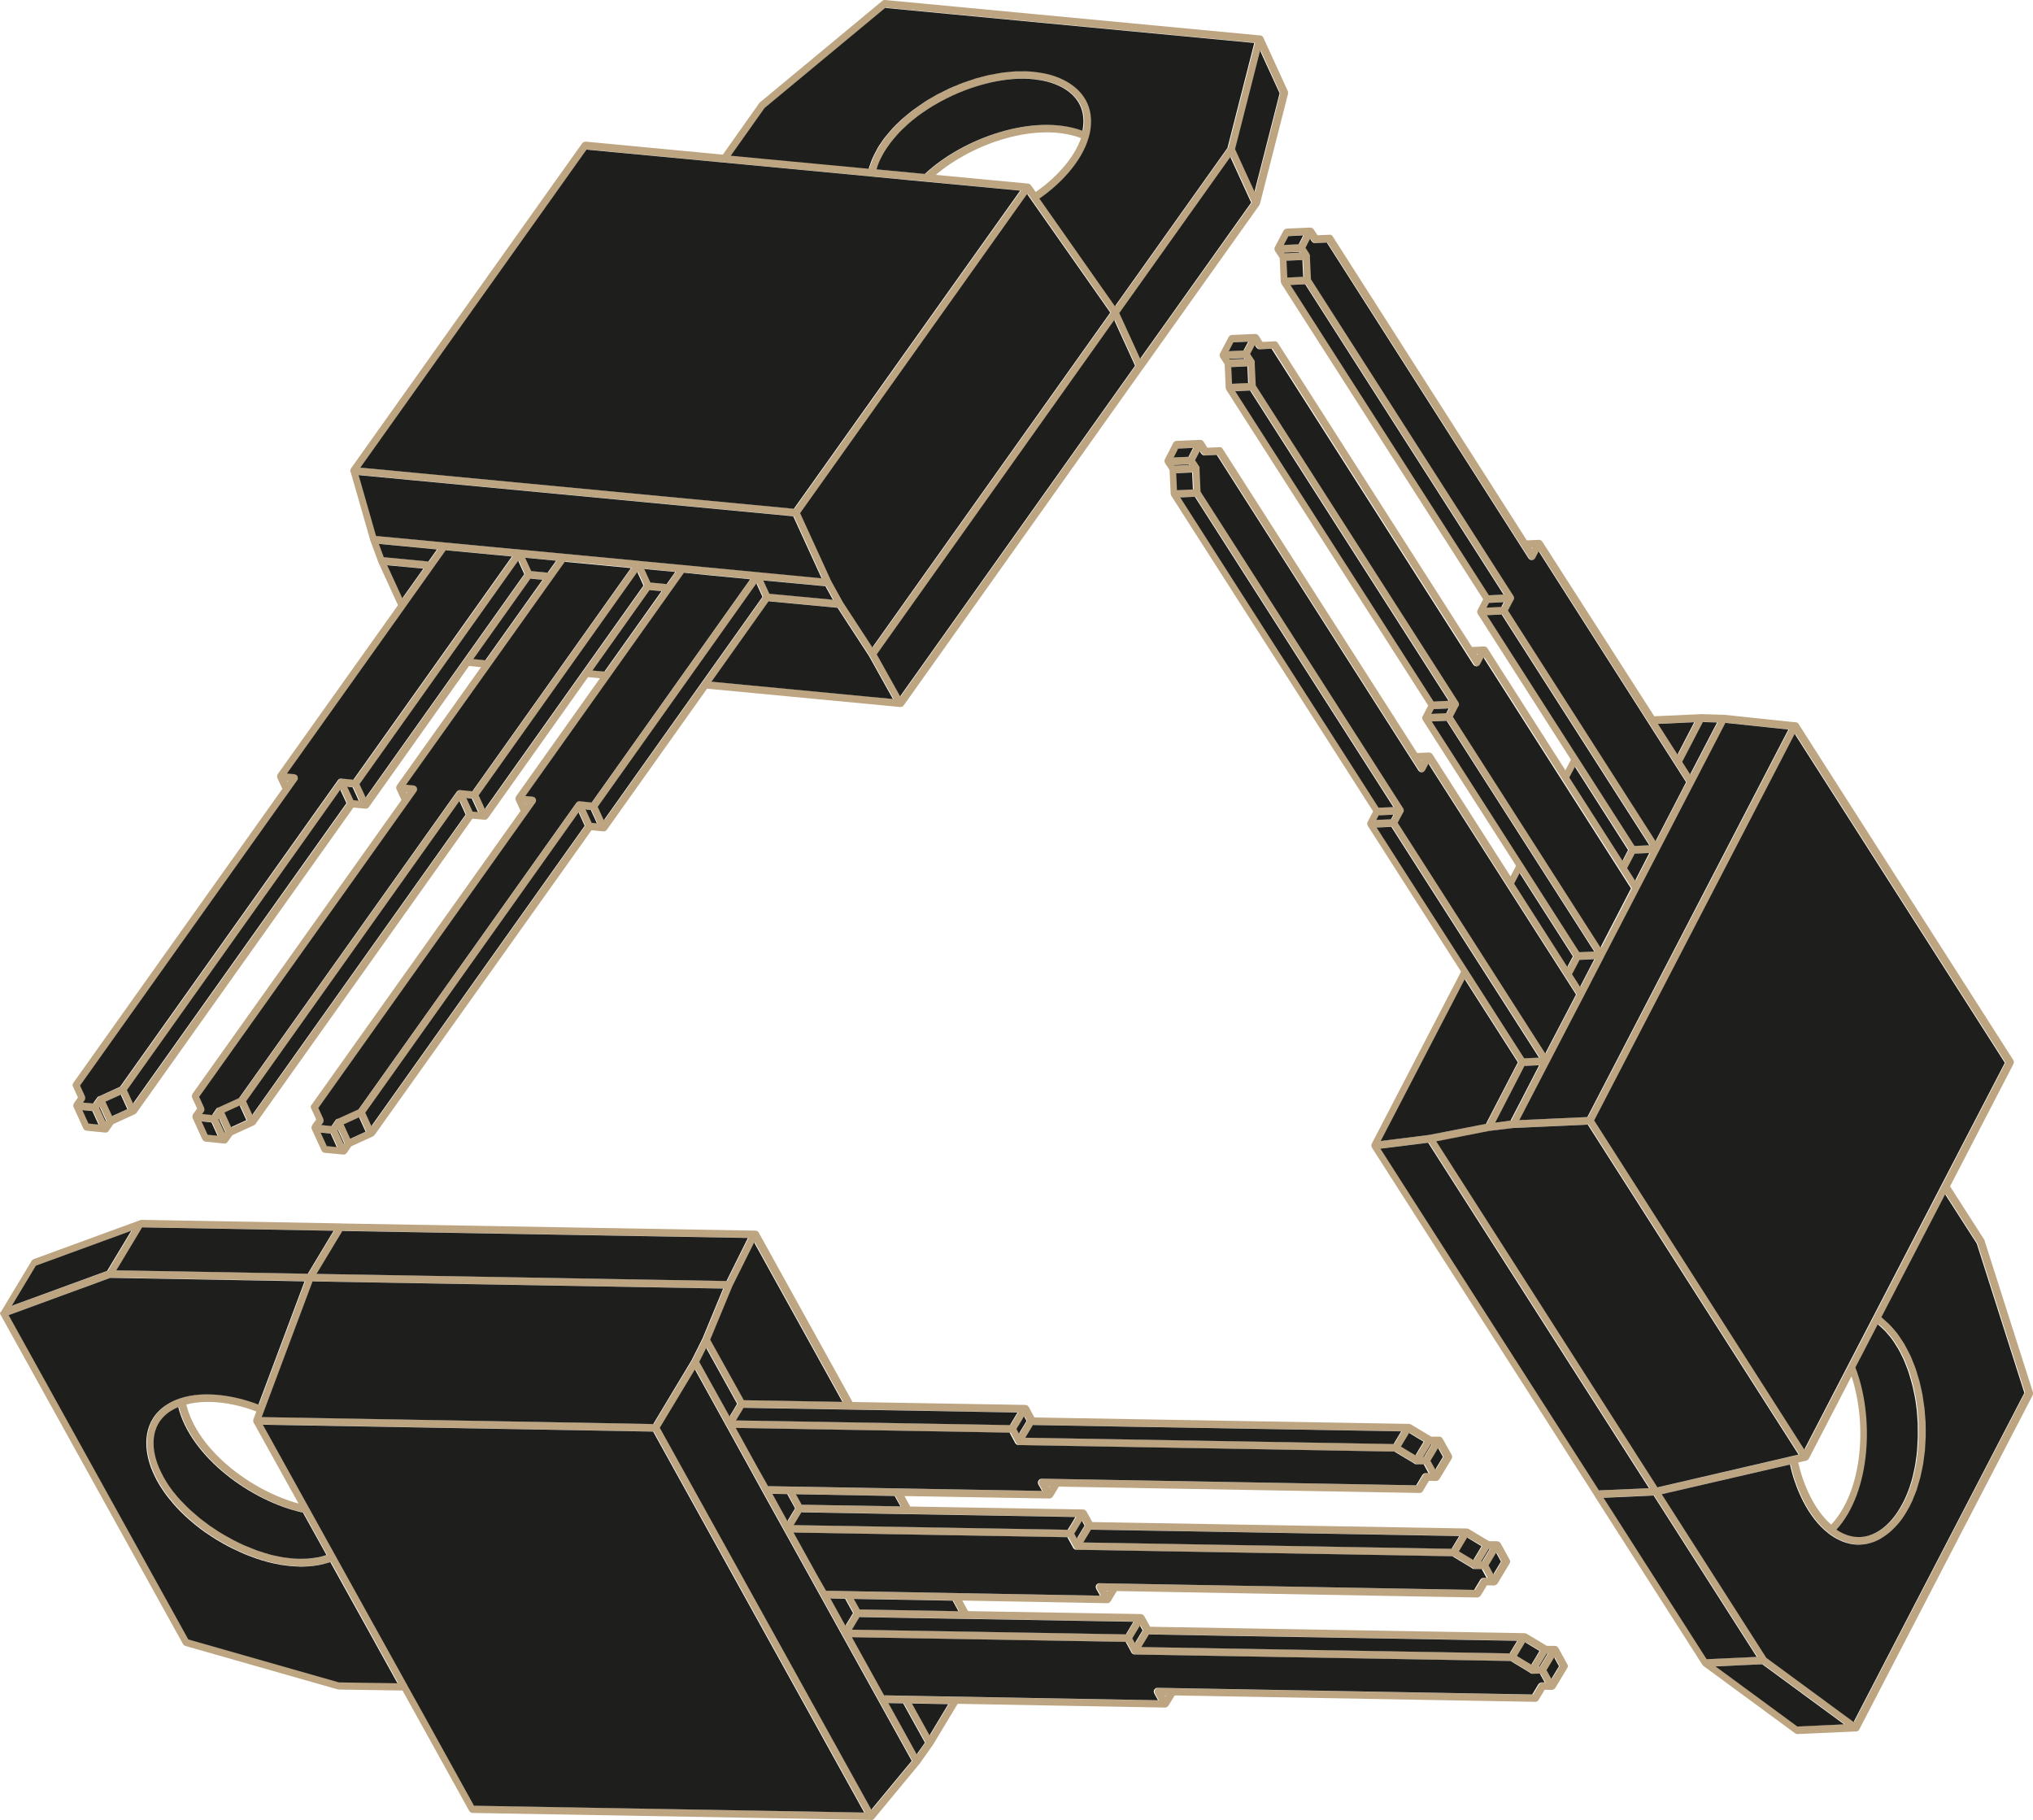 <?xml version="1.0" encoding="utf-8"?>
<svg version="1.1" id="Layer_1" xmlns="http://www.w3.org/2000/svg" xmlns:xlink="http://www.w3.org/1999/xlink" x="0px" y="0px"
	 viewBox="0 0 256.39 229.57" style="enable-background:new 0 0 256.39 229.57;" xml:space="preserve">
<style type="text/css">
	.st0{fill:#BCA580;}
	.st1{fill:#1E1E1C;}
</style>
<g>
	<path class="st0" d="M197.69,209.95c-0.01-0.02-0.01-0.04-0.02-0.05l-1.14-2.08c0,0,0,0,0,0c0,0,0,0,0,0
		c0-0.01-0.01-0.01-0.02-0.02c-0.01-0.02-0.03-0.04-0.04-0.05c-0.01-0.02-0.03-0.03-0.04-0.05c-0.01-0.01-0.03-0.02-0.05-0.04
		c-0.01,0-0.01-0.01-0.02-0.02c0,0,0,0,0,0c0,0,0,0,0,0c0,0,0,0,0,0c-0.01,0-0.02,0-0.02-0.01c0,0,0,0,0,0
		c-0.02-0.01-0.04-0.02-0.06-0.03c-0.02-0.01-0.04-0.01-0.06-0.02c-0.02,0-0.04-0.01-0.06-0.01c0,0,0,0,0,0
		c-0.01,0-0.01-0.01-0.02-0.01c0,0,0,0,0,0c0,0,0,0-0.01,0h0l-1.05,0l-2.55-1.53c0,0,0,0,0,0c-0.01,0-0.02,0-0.02-0.01
		c-0.03-0.02-0.06-0.02-0.09-0.03c-0.03-0.01-0.06-0.02-0.09-0.02c-0.01,0-0.02-0.01-0.03-0.01l-47.25-0.81l-0.74-1.34
		c0-0.01-0.01-0.01-0.02-0.02c-0.01-0.02-0.02-0.03-0.04-0.05c-0.01-0.02-0.03-0.03-0.05-0.05c-0.02-0.01-0.03-0.03-0.05-0.04
		c-0.01-0.01-0.01-0.01-0.02-0.02c0,0,0,0,0,0c-0.01,0-0.02,0-0.02-0.01c-0.02-0.01-0.04-0.02-0.06-0.03
		c-0.02-0.01-0.05-0.01-0.07-0.02c-0.02,0-0.04-0.01-0.05-0.01c-0.01,0-0.02-0.01-0.03-0.01l-21.81-0.37l-0.73-1.33l18.3,0.33l0,0
		c0.09,0,0.18-0.03,0.25-0.08c0.06-0.04,0.1-0.08,0.14-0.13c0-0.01,0.01-0.01,0.02-0.02c0,0,0,0,0-0.01c0,0,0,0,0,0l0.78-1.29
		l40.19,0.72l5.28,0.09h0c0.14,0,0.26-0.07,0.35-0.17c0.02-0.03,0.06-0.04,0.07-0.07l0.27-0.44l0.51-0.85l0.89,0.02v0l0.01,0
		c0,0,0,0,0.01,0c0,0,0,0,0,0c0.03,0,0.07-0.02,0.1-0.03c0.08-0.02,0.14-0.05,0.19-0.08c0.04-0.03,0.07-0.06,0.1-0.09
		c0,0,0.01,0,0.01-0.01c0,0,0-0.01,0.01-0.02c0-0.01,0.01-0.01,0.02-0.02l1.53-2.54c0.01-0.02,0.01-0.04,0.02-0.05
		c0.01-0.03,0.03-0.06,0.03-0.09c0-0.02,0.01-0.04,0.01-0.07c0-0.01,0-0.03,0-0.04c0-0.02,0-0.05-0.01-0.07
		c-0.01-0.03-0.02-0.06-0.03-0.09c-0.01-0.02-0.01-0.04-0.02-0.05l-1.14-2.08c0,0,0,0,0,0c0,0,0,0,0,0c0,0,0,0-0.01-0.01
		c0-0.01-0.01-0.01-0.01-0.01c-0.01-0.02-0.02-0.04-0.04-0.05c-0.01-0.02-0.03-0.03-0.05-0.05c-0.01-0.01-0.03-0.03-0.05-0.04
		c-0.01-0.01-0.01-0.01-0.02-0.02c0,0,0,0,0,0l0,0c0,0,0,0,0,0c0,0-0.01,0-0.01,0c-0.01,0-0.01,0-0.02-0.01
		c-0.02-0.01-0.04-0.02-0.06-0.03c-0.02-0.01-0.04-0.01-0.06-0.02c-0.02,0-0.04-0.01-0.06-0.01c-0.01,0-0.01,0-0.02,0
		c0,0-0.01,0-0.01,0c0,0,0,0,0,0c0,0,0,0,0,0l-1.04-0.01l-2.55-1.53c0,0,0,0,0,0c-0.01,0-0.02,0-0.02-0.01
		c-0.03-0.02-0.06-0.02-0.09-0.03c-0.03-0.01-0.06-0.02-0.09-0.02c-0.01,0-0.02-0.01-0.03-0.01l-47.25-0.81l-0.74-1.34
		c0-0.01-0.01-0.01-0.02-0.02c-0.01-0.02-0.02-0.03-0.04-0.05c-0.01-0.02-0.03-0.03-0.05-0.05c-0.02-0.02-0.03-0.03-0.05-0.04
		c-0.01,0-0.01-0.01-0.02-0.02c0,0,0,0,0,0c-0.01,0-0.02,0-0.02-0.01c-0.02-0.01-0.04-0.02-0.05-0.02
		c-0.02-0.01-0.05-0.02-0.08-0.02c-0.02,0-0.03-0.01-0.05-0.01c-0.01,0-0.02-0.01-0.03-0.01l-21.82-0.37l-0.72-1.32l18.28,0.31
		c0,0,0.01,0,0.01,0c0.08,0,0.15-0.03,0.21-0.06c0.01,0,0.02,0,0.03-0.01c0,0,0,0,0,0c0.02-0.01,0.03-0.02,0.04-0.03
		c0.05-0.04,0.1-0.08,0.13-0.14l0.01,0l0.76-1.26l45.48,0.8l0,0l0.03,0c0.21,0,0.37-0.13,0.44-0.32l0.41-0.68l0.32-0.53l0.88,0.02v0
		l0.01,0c0.15,0,0.25-0.06,0.33-0.14c0.03-0.03,0.06-0.05,0.08-0.09c0-0.01,0.01-0.01,0.02-0.02l1.54-2.56
		c0.01-0.02,0.01-0.04,0.02-0.06c0.01-0.03,0.03-0.06,0.03-0.09c0-0.02,0.01-0.04,0.01-0.07c0-0.02,0-0.03,0-0.04
		c0-0.02,0-0.04-0.01-0.07c-0.01-0.03-0.02-0.07-0.03-0.1c-0.01-0.02-0.01-0.04-0.02-0.05l-1.15-2.06c0,0,0,0,0,0
		c0,0-0.01-0.01-0.01-0.01c0,0-0.01-0.01-0.01-0.01c-0.01-0.02-0.03-0.04-0.04-0.05c-0.02-0.02-0.03-0.03-0.05-0.05
		c-0.01-0.01-0.03-0.02-0.04-0.04c-0.01-0.01-0.01-0.01-0.02-0.02l0,0c0,0,0,0,0,0c0,0-0.01,0-0.01,0c0,0-0.01,0-0.01,0
		c-0.02-0.01-0.04-0.02-0.06-0.03c-0.02-0.01-0.04-0.01-0.06-0.02c-0.02,0-0.04-0.01-0.06-0.01c-0.01,0-0.01,0-0.02,0
		c0,0-0.01,0-0.01,0c0,0,0,0,0,0c0,0,0,0,0,0l-1.02,0l-2.57-1.54c0,0,0,0,0,0c-0.01,0-0.02,0-0.02-0.01
		c-0.03-0.02-0.06-0.02-0.09-0.03c-0.03-0.01-0.06-0.02-0.09-0.02c-0.01,0-0.02-0.01-0.03-0.01l-47.25-0.81l-0.72-1.33c0,0,0,0,0,0
		c0,0,0,0,0,0c0,0,0,0-0.01-0.01c0-0.01-0.01-0.01-0.01-0.01c-0.01-0.02-0.02-0.04-0.04-0.05c-0.01-0.02-0.03-0.03-0.04-0.05
		c-0.02-0.01-0.03-0.03-0.05-0.04c-0.01,0-0.01-0.01-0.01-0.01c0,0,0,0-0.01-0.01c0,0,0,0,0,0c0,0,0,0,0,0c-0.01,0-0.02,0-0.02-0.01
		c-0.02-0.01-0.04-0.02-0.05-0.02c-0.02-0.01-0.04-0.01-0.07-0.02c-0.02,0-0.04-0.01-0.06-0.01c-0.01,0-0.02-0.01-0.02-0.01
		c0,0,0,0,0,0c0,0,0,0,0,0l0,0l-21.83-0.37l-11.84-21.38c0,0-0.01-0.01-0.01-0.01c0,0,0-0.01,0-0.01c-0.01-0.01-0.02-0.01-0.02-0.02
		c-0.01-0.02-0.02-0.04-0.04-0.05c-0.01-0.01-0.02-0.02-0.03-0.03c-0.02-0.02-0.04-0.03-0.06-0.04c-0.01-0.01-0.02-0.02-0.03-0.02
		c-0.01,0-0.01-0.01-0.01-0.01c0,0-0.01,0-0.01,0c-0.01-0.01-0.03-0.01-0.04-0.01c-0.03-0.01-0.05-0.01-0.08-0.02
		c-0.02,0-0.04-0.01-0.06-0.01c0,0-0.01,0-0.01,0l-52.1-0.9c-0.01,0-0.03,0-0.04,0c-0.01,0-0.02-0.01-0.03-0.01l-25.25-0.45
		c-0.02,0-0.03,0.01-0.04,0.01h0c-0.04,0-0.07,0.01-0.11,0.02c-0.01,0-0.01,0-0.02,0l-0.06,0.02c0,0-0.01,0-0.01,0.01l-13.38,4.9
		c-0.1,0.04-0.17,0.1-0.22,0.18c-0.01,0.01-0.02,0.01-0.02,0.02l-3.83,6.37c-0.01,0.01-0.01,0.03-0.01,0.04
		c-0.01,0.02-0.01,0.03-0.02,0.05C0.01,165.47,0,165.51,0,165.55c0,0.01,0,0.01,0,0.02c0,0.05,0.01,0.1,0.03,0.15
		c0,0.01,0,0.01,0,0.02c0,0.01,0.01,0.01,0.01,0.01c0.02,0.04,0.03,0.07,0.06,0.1l22.99,41.5l0,0c0.04,0.07,0.09,0.12,0.16,0.16
		c0.02,0.01,0.04,0.02,0.06,0.03c0.02,0.01,0.04,0.03,0.07,0.03l19.14,5.46c0.01,0,0.01,0,0.02,0l0.07,0.02c0.01,0,0.02,0,0.03,0
		c0.03,0.01,0.06,0.02,0.1,0.02l8.02,0.12l8.42,15.19c0.01,0.01,0.02,0.02,0.03,0.03c0.03,0.05,0.07,0.09,0.11,0.12
		c0.01,0.01,0.02,0.02,0.03,0.03c0.01,0,0.02,0,0.02,0.01c0.06,0.03,0.13,0.06,0.21,0.06l50.23,0.88c0.03,0.01,0.06,0.03,0.09,0.03
		c0.02,0,0.04,0,0.06-0.01c0.09-0.02,0.17-0.06,0.23-0.12c0.07-0.05,0.12-0.1,0.15-0.18l5.67-6.85c0,0,0,0,0-0.01
		c0-0.01,0.01-0.01,0.01-0.02c0,0,0.01,0,0.01-0.01l1.65-2.33c0,0,0,0,0,0l0.02-0.03l0.54-0.9l2.53-4.21l26.14,0.47v0l0.01,0
		c0,0,0.01,0,0.01,0c0.08,0,0.16-0.02,0.23-0.06c0,0,0.01,0,0.01-0.01l0,0c0.06-0.03,0.11-0.08,0.15-0.14c0,0,0,0,0.01,0
		c0,0,0-0.01,0.01-0.02c0-0.01,0.01-0.01,0.02-0.01l0.78-1.29l45.47,0.81c0,0,0.01,0,0.01,0c0,0,0,0,0,0l0.02,0
		c0.21,0,0.37-0.13,0.44-0.32l0.28-0.46l0.44-0.74l0.91,0.01c0,0,0,0,0.01,0c0.07,0,0.13-0.03,0.2-0.06c0.01-0.01,0.03,0,0.04-0.01
		c0,0,0,0,0,0c0,0,0,0,0,0c0.02-0.01,0.03-0.02,0.04-0.03c0.05-0.03,0.09-0.07,0.12-0.12c0-0.01,0.01-0.01,0.02-0.02l1.53-2.54
		c0.01-0.02,0.01-0.04,0.02-0.05c0.01-0.03,0.03-0.06,0.03-0.09c0-0.02,0.01-0.04,0.01-0.07c0-0.01,0-0.03,0-0.04
		c0-0.02,0-0.05-0.01-0.07C197.71,210.01,197.7,209.98,197.69,209.95z M195.16,208.52l0.1,0l-0.96,1.59l-0.1,0L195.16,208.52z
		 M192.43,207.1l0.91,0.54l0.91,0.54l-0.53,0.88l-0.51,0.84l-0.91-0.54l-0.91-0.55l0.52-0.86L192.43,207.1z M144.57,206.8l0.42-0.69
		l11.34,0.19l35.1,0.6l-0.96,1.59l-46.44-0.8L144.57,206.8z M143.85,205l0.33,0.59l-0.96,1.59l-0.12-0.21l-0.21-0.38l0.24-0.4
		L143.85,205z M121.72,204.14c0.02,0,0.04,0.01,0.05,0.01c0.02,0,0.03-0.01,0.04-0.01l21.21,0.36l-0.37,0.61l-0.59,0.98l-34.55-0.59
		l0.63-1.05l0.33-0.54l4.41,0.08L121.72,204.14z M107.51,203.68l-0.79,1.31l-1.31-2.35l-0.6-1.08l1.86,0.03l1,1.81L107.51,203.68z
		 M107.77,201.62l12.45,0.22l0.73,1.33l-12.45-0.21L107.77,201.62z M139.65,200.74l-0.06-0.11l0.13,0L139.65,200.74z M187.24,198.97
		c0,0-0.01,0-0.01,0c-0.02,0-0.04,0.01-0.06,0.01c-0.03,0-0.06,0.01-0.08,0.02c-0.03,0.01-0.05,0.02-0.07,0.03
		c-0.01,0-0.01,0.01-0.02,0.01c-0.02,0.01-0.05,0.03-0.07,0.04c-0.03,0.02-0.05,0.05-0.07,0.07c-0.01,0.02-0.03,0.02-0.04,0.04
		l-0.79,1.31l-47.25-0.84c0,0-0.01,0-0.01,0c-0.01,0-0.02,0-0.02,0c-0.03,0-0.06,0.01-0.09,0.02c-0.03,0.01-0.06,0.01-0.09,0.03
		c-0.01,0-0.02,0-0.03,0.01c0,0,0,0,0,0c-0.01,0-0.01,0.01-0.01,0.01c-0.01,0.01-0.02,0.02-0.03,0.03
		c-0.03,0.02-0.05,0.04-0.07,0.06c-0.02,0.02-0.03,0.03-0.04,0.05c0,0.01-0.01,0.01-0.02,0.02c0,0.01,0,0.02-0.01,0.02
		c-0.01,0.02-0.02,0.04-0.03,0.06c-0.01,0.03-0.02,0.06-0.02,0.1c0,0.02-0.01,0.04-0.01,0.06c0,0.01,0,0.02,0.01,0.03
		c0,0.03,0.01,0.06,0.02,0.1c0.01,0.03,0.01,0.06,0.03,0.09c0,0.01,0,0.02,0.01,0.03l0.47,0.85l-30.1-0.54l-4.44-0.08l-1.03-1.86
		l-3.03-5.47l34.52,0.59l0.67,1.21c0,0.01,0.01,0.03,0.02,0.04c0.01,0.02,0.01,0.03,0.02,0.05c0.01,0.01,0.01,0.02,0.01,0.03
		c0.01,0.01,0.02,0.02,0.03,0.03c0.03,0.05,0.07,0.09,0.12,0.12c0.02,0.01,0.03,0.03,0.05,0.04c0.07,0.04,0.14,0.06,0.22,0.06
		l47.42,0.82l1.24,0.75l1.16,0.7c0,0,0.01,0,0.01,0.01c0.02,0.02,0.05,0.04,0.08,0.06c0.02,0.01,0.03,0.02,0.05,0.03
		c0.01,0.01,0.02,0.01,0.03,0.02c0.06,0.03,0.12,0.04,0.19,0.04h0l0.94,0l0.36,0.66l0.25,0.45L187.24,198.97z M188.77,195.81
		l0.61,1.11l-0.95,1.59l-0.61-1.11l0.79-1.31L188.77,195.81z M187.85,195.31l0.05,0l0.05,0l-0.27,0.46l-0.68,1.14l-0.05,0l-0.05,0
		l0.6-1L187.85,195.31z M185.12,193.89l0.91,0.54l0.91,0.54l-0.53,0.89l-0.51,0.85l-0.91-0.54l-0.91-0.54l0.52-0.87L185.12,193.89z
		 M137.68,192.89l11.33,0.2l35.11,0.6l-0.97,1.61l-9.73-0.17l-36.71-0.63L137.68,192.89z M136.68,192.05l0.18,0.33l-0.23,0.38
		l-0.74,1.23l-0.33-0.59l0.97-1.61L136.68,192.05z M114.41,190.93c0.02,0,0.04,0.01,0.06,0.01c0.02,0,0.03-0.01,0.05-0.01
		l21.21,0.36l-0.57,0.96l-0.39,0.65l-34.54-0.59l0.97-1.61l10.3,0.18L114.41,190.93z M99.79,191.15l-0.4,0.66l-1.9-3.43l1.87,0.03
		l0.99,1.8L99.79,191.15z M100.47,188.43l12.45,0.22l0.01,0.02l0.71,1.3l-12.45-0.21L100.47,188.43z M132.34,187.53l-0.05-0.09
		l0.1,0L132.34,187.53z M179.91,185.77c-0.01,0-0.01,0-0.01,0c-0.02,0-0.04,0.01-0.06,0.01c-0.03,0-0.06,0.01-0.09,0.02
		c-0.03,0.01-0.05,0.02-0.07,0.03c0,0-0.01,0.01-0.01,0.01c-0.02,0.01-0.05,0.03-0.07,0.05c-0.03,0.02-0.05,0.05-0.07,0.07
		c-0.01,0.02-0.03,0.03-0.04,0.04l-0.78,1.31l-45.41-0.8c-0.01,0-0.01,0-0.02,0l-1.8-0.03c-0.01,0-0.02,0.01-0.03,0.01
		c-0.03,0-0.06,0.01-0.09,0.02c-0.02,0.01-0.05,0.01-0.07,0.02c-0.02,0.01-0.03,0.01-0.05,0.02c-0.03,0.02-0.05,0.04-0.07,0.06
		c-0.01,0.01-0.01,0.01-0.02,0.02c-0.03,0.02-0.05,0.05-0.07,0.08c0,0.01-0.01,0.01-0.01,0.01c-0.01,0.01,0,0.02-0.01,0.03
		c-0.01,0.01-0.01,0.03-0.02,0.04c-0.02,0.04-0.02,0.08-0.03,0.12c0,0.02-0.01,0.03-0.01,0.05c0,0,0,0,0,0c0,0,0,0,0,0
		c0,0.01,0,0.02,0,0.03c0,0.03,0.01,0.06,0.02,0.1c0.01,0.03,0.02,0.06,0.03,0.09c0,0.01,0,0.02,0.01,0.03l0.46,0.81l-34.54-0.6
		l-1.3-2.34l-2.75-4.99l34.53,0.59l0.19,0.36l0.46,0.84c0,0.02,0.01,0.03,0.02,0.05c0.01,0.02,0.01,0.03,0.02,0.04
		c0.01,0.01,0.01,0.02,0.01,0.03c0.01,0.01,0.02,0.02,0.03,0.03c0,0,0,0.01,0.01,0.01c0,0,0,0,0,0c0.03,0.04,0.06,0.08,0.11,0.11
		c0.02,0.01,0.03,0.03,0.05,0.04c0.07,0.04,0.14,0.06,0.21,0.06l47.42,0.82l1.25,0.75l1.17,0.7c0,0,0.01,0,0.01,0.01
		c0.02,0.02,0.05,0.04,0.08,0.06c0.02,0.01,0.03,0.02,0.05,0.03c0.01,0.01,0.02,0.01,0.03,0.02c0.06,0.03,0.12,0.04,0.19,0.04
		l0.91,0l0.19,0.34l0.42,0.77L179.91,185.77z M181.45,182.61l0.61,1.1l-0.24,0.41l-0.72,1.2l-0.61-1.11l0.37-0.61L181.45,182.61z
		 M180.55,182.13h0.02l0.05,0l-0.95,1.58h-0.02l-0.05,0L180.55,182.13z M177.8,180.69l0.92,0.55l0.92,0.55l-0.53,0.88l-0.51,0.84
		l-0.92-0.55l-0.92-0.55l0.52-0.86L177.8,180.69z M130.36,179.7l11.33,0.2l35.11,0.6l-0.96,1.59l-46.44-0.8L130.36,179.7z
		 M129.23,178.61l0.19,0.36l0.12,0.22l-0.41,0.68l-0.55,0.91l-0.1-0.19l-0.21-0.39l0.67-1.12L129.23,178.61z M128.42,178.11
		l-0.96,1.59l-34.55-0.59l0.96-1.59L128.42,178.11z M23.5,177.13c2.83-0.78,6.38-0.08,8.83,0.87l-0.37,0.98c0,0,0,0,0,0l-0.01,0.02
		l0.01,0c0,0,0,0,0,0c-0.01,0.03-0.01,0.07-0.02,0.1c0,0.01-0.01,0.03-0.01,0.04v0c0,0,0,0,0,0c0,0.01,0,0.02,0,0.03
		c0,0.03,0.01,0.05,0.01,0.08c0,0.02,0.01,0.03,0.01,0.05c0.01,0.02,0.01,0.04,0.02,0.06c0,0.01,0,0.02,0.01,0.03l5.67,10.22
		C31.63,187.97,24.89,182.86,23.5,177.13z M38.3,190.76l2.97,5.35c-0.14,0.04-0.28,0.09-0.42,0.13c-0.22,0.06-0.44,0.12-0.67,0.16
		c-0.23,0.04-0.47,0.07-0.71,0.1c-0.24,0.03-0.48,0.06-0.73,0.07c-0.24,0.01-0.48,0.01-0.72,0.01c-0.26,0-0.52,0-0.79-0.02
		c-0.24-0.02-0.47-0.05-0.71-0.07c-0.28-0.03-0.55-0.06-0.83-0.11c-0.23-0.04-0.47-0.09-0.7-0.14c-0.29-0.06-0.57-0.12-0.86-0.2
		c-0.23-0.06-0.46-0.14-0.7-0.21c-0.29-0.09-0.58-0.18-0.87-0.28c-0.23-0.08-0.46-0.18-0.7-0.27c-0.29-0.11-0.57-0.22-0.86-0.35
		c-0.24-0.1-0.47-0.22-0.71-0.33c-0.27-0.13-0.55-0.26-0.81-0.4c-0.25-0.13-0.49-0.27-0.73-0.41c-0.25-0.14-0.5-0.28-0.74-0.42
		c-0.26-0.16-0.51-0.33-0.76-0.49c-0.22-0.14-0.44-0.28-0.65-0.43c-0.27-0.19-0.54-0.4-0.8-0.6c-0.18-0.13-0.36-0.26-0.53-0.4
		c-0.29-0.24-0.57-0.48-0.84-0.73c-0.13-0.12-0.27-0.23-0.39-0.34c-0.3-0.28-0.59-0.58-0.87-0.87c-0.08-0.09-0.17-0.17-0.26-0.26
		c-0.31-0.34-0.59-0.68-0.87-1.02c-0.04-0.05-0.09-0.1-0.13-0.15c-0.62-0.8-1.13-1.62-1.51-2.44c-1.28-2.57-1.61-5.95,1.3-7.75
		c0.24-0.15,0.5-0.28,0.78-0.4c0.03-0.01,0.06-0.02,0.09-0.03C24.16,183.75,31.81,189.33,38.3,190.76z M89.15,169.99l3.9,7.03
		l-0.57,0.94l-0.38,0.64l-2.22-3.99l-1.6-2.87l-0.01-0.02L89.15,169.99z M87.32,171.51l-4.85,8.06l-6.31-0.11l-43.06-0.77l0.3-0.79
		l6.11-16.31l51.78,0.9l-2.6,6.28L87.32,171.51z M95.2,156.67l11.13,20.1l-0.08,0l-12.35-0.21l-4.24-7.63l2.78-6.71L95.2,156.67z
		 M43.27,155.22l51.14,0.89l-2.7,5.43l-51.69-0.9L43.27,155.22z M18.02,154.77l2.07,0.04l22.07,0.39l-3.26,5.42l-5.58-0.1
		l-18.56-0.33l0.77-1.29L18.02,154.77z M4.5,159.79l0.12-0.19l12.03-4.4l-3.04,5.06l-12.03,4.4L4.5,159.79z M42.84,212.14l-19-5.42
		l-22.66-40.9l12.83-4.7l20.22,0.36l4.27,0.08l-0.7,1.87l-1.42,3.8l-3.7,9.87c-2.83-1.1-6.78-1.83-9.91-0.77
		c-0.57,0.19-1.1,0.44-1.56,0.73c-0.22,0.13-0.42,0.27-0.6,0.42c-2.63,2.08-2.4,5.49-1.27,8.08c0.07,0.16,0.15,0.33,0.22,0.49
		c0.19,0.41,0.41,0.81,0.65,1.21c0.08,0.12,0.16,0.25,0.24,0.37c0.18,0.28,0.36,0.55,0.57,0.83c0.11,0.14,0.22,0.28,0.33,0.43
		c0.2,0.25,0.41,0.5,0.62,0.75c0.12,0.14,0.25,0.28,0.38,0.42c0.23,0.25,0.48,0.49,0.72,0.74c0.13,0.12,0.25,0.25,0.38,0.37
		c0.3,0.28,0.62,0.55,0.94,0.82c0.09,0.08,0.18,0.15,0.27,0.23c0.43,0.35,0.87,0.68,1.32,1c0.06,0.04,0.11,0.07,0.17,0.11
		c0.4,0.28,0.8,0.54,1.22,0.8c0.13,0.08,0.27,0.16,0.41,0.24c0.35,0.2,0.7,0.4,1.05,0.59c0.16,0.08,0.31,0.16,0.47,0.24
		c0.35,0.18,0.7,0.34,1.06,0.5c0.16,0.07,0.31,0.14,0.47,0.21c0.38,0.16,0.77,0.31,1.16,0.45c0.13,0.05,0.25,0.1,0.38,0.14
		c1.04,0.36,2.09,0.63,3.13,0.81c0.1,0.02,0.2,0.03,0.3,0.04c0.41,0.06,0.81,0.11,1.21,0.14c0.16,0.01,0.31,0.02,0.47,0.02
		c0.21,0.01,0.41,0.03,0.62,0.03c0.17,0,0.33-0.01,0.49-0.02c0.1,0,0.19-0.01,0.29-0.01c0.47-0.03,0.93-0.08,1.38-0.16
		c0.05-0.01,0.09-0.02,0.14-0.03c0.4-0.08,0.79-0.18,1.17-0.3c0.06-0.02,0.12-0.03,0.18-0.05l4.64,8.37l3.82,6.9L42.84,212.14z
		 M59.88,227.7l-6.66-12.01l-1.73-3.13c0,0,0,0,0,0l-0.03-0.05c0,0,0,0,0,0l-4.9-8.83l-13.32-24.03l1.14,0.02l48.08,0.86
		l26.62,48.04L59.88,227.7z M114.94,222.22l-4.96,5.99l-9.17-16.55l-17.51-31.6l4.43-7.36l0.08,0.15l6.72,12.15l1.72,3.13
		c0,0,0,0,0,0l2.68,4.83c0.01,0.02,0.02,0.04,0.03,0.06c0,0,0,0,0,0s0,0,0,0c0,0,0,0,0,0c0,0,0,0,0,0L115,221.93l0.07,0.13
		L114.94,222.22z M115.7,221.21l-2.03-3.67l-1.54-2.78l1.86,0.03l2.74,4.95L115.7,221.21z M117.32,218.82l-2.22-4.01l4.58,0.08
		L117.32,218.82z M146.97,213.94l-0.06-0.11l0.13,0L146.97,213.94z M194.54,212.18C194.54,212.18,194.53,212.18,194.54,212.18
		c-0.03,0-0.04,0.01-0.06,0.01c-0.03,0-0.06,0.01-0.09,0.02c-0.03,0.01-0.05,0.02-0.08,0.04c-0.03,0.01-0.05,0.03-0.08,0.05
		c-0.03,0.02-0.05,0.05-0.07,0.07c-0.01,0.02-0.03,0.02-0.04,0.04l-0.77,1.29l-47.25-0.84c0,0-0.01,0-0.01,0c-0.01,0-0.01,0-0.02,0
		c-0.03,0-0.07,0.01-0.1,0.02c-0.03,0.01-0.06,0.01-0.09,0.03c-0.01,0-0.02,0-0.03,0.01c0,0,0,0,0,0c0,0-0.01,0.01-0.01,0.01
		c-0.01,0.01-0.02,0.02-0.03,0.03c-0.03,0.02-0.05,0.04-0.07,0.06c-0.02,0.02-0.03,0.03-0.04,0.05c0,0.01-0.01,0.01-0.02,0.02
		c0,0.01,0,0.02-0.01,0.02c-0.01,0.02-0.02,0.04-0.03,0.06c-0.01,0.03-0.02,0.06-0.02,0.1c0,0.02-0.01,0.04-0.01,0.06
		c0,0.01,0,0.02,0.01,0.03c0,0.03,0.01,0.06,0.02,0.1c0.01,0.03,0.01,0.06,0.03,0.09c0,0.01,0,0.02,0.01,0.03l0.47,0.85l-29.45-0.53
		l-5.09-0.09l-1.03-1.86l-3.03-5.47l34.52,0.59l0.67,1.22c0,0.01,0.01,0.03,0.02,0.04c0.01,0.02,0.01,0.03,0.02,0.05
		c0,0.01,0.01,0.02,0.01,0.03c0.01,0.01,0.02,0.02,0.03,0.03c0.03,0.05,0.07,0.09,0.12,0.12c0.02,0.01,0.03,0.03,0.05,0.04
		c0.07,0.04,0.14,0.06,0.21,0.06l47.42,0.82l1.26,0.76l1.14,0.69c0,0,0.01,0,0.01,0.01c0.02,0.02,0.05,0.04,0.08,0.06
		c0.02,0.01,0.03,0.02,0.05,0.03c0.01,0.01,0.02,0.01,0.03,0.02c0.06,0.03,0.12,0.04,0.19,0.04l0.93,0.01l0.62,1.11L194.54,212.18z
		 M195.74,211.71l-0.52-0.94l-0.09-0.16l0.68-1.13l0.28-0.47l0.61,1.11L195.74,211.71z"/>
	<path class="st0" d="M256.37,175.54C256.37,175.54,256.37,175.54,256.37,175.54l-6.05-18.97c0,0,0,0,0,0l0-0.01
		c0-0.02-0.01-0.04-0.02-0.06l0-0.02c0,0,0,0,0-0.01c-0.01-0.04-0.02-0.08-0.04-0.11l-4.33-6.75l7.99-15.42
		c0.01-0.02,0.01-0.04,0.02-0.06c0.01-0.03,0.02-0.06,0.03-0.09c0-0.02,0.01-0.05,0.01-0.07c0-0.01,0-0.03,0-0.04
		c0-0.02-0.01-0.05-0.01-0.07c-0.01-0.03-0.02-0.06-0.03-0.09c-0.01-0.02-0.01-0.04-0.02-0.06l-27.09-42.4c0,0,0,0,0,0
		c-0.02-0.03-0.01-0.07-0.04-0.09c-0.07-0.06-0.13-0.1-0.21-0.11c-0.08-0.03-0.16-0.04-0.24-0.03l-8.83-0.93c0,0-0.01,0-0.01,0
		c0,0-0.01,0-0.01,0c-0.01,0-0.01,0-0.02,0l-2.85-0.09c0,0,0,0,0,0l-0.01,0h-0.01c-0.01,0-0.02,0-0.02,0l-5.95,0.27L194.5,68.29l0,0
		c-0.01-0.01-0.02-0.01-0.02-0.02c-0.04-0.05-0.08-0.09-0.14-0.12c-0.01-0.01-0.02-0.01-0.03-0.02c0,0,0,0-0.01,0
		c-0.04-0.02-0.09-0.03-0.13-0.04c-0.02,0-0.04-0.01-0.07-0.01c-0.01,0-0.02-0.01-0.04,0l0,0c0,0,0,0,0,0l0,0l-1.5,0.07
		l-24.48-38.33c0,0,0,0,0,0l-0.01-0.02c-0.11-0.18-0.32-0.24-0.51-0.19l-1.4,0.06l-0.27-0.41l-0.23-0.35
		c-0.01-0.01-0.02-0.01-0.03-0.02c-0.07-0.1-0.18-0.17-0.31-0.18c-0.02,0-0.05-0.01-0.07-0.01c-0.01,0-0.02,0-0.03,0l-2.96,0.13
		c-0.02,0-0.04,0.01-0.06,0.02c-0.03,0.01-0.06,0.01-0.09,0.02c-0.02,0.01-0.04,0.02-0.06,0.03c-0.01,0.01-0.03,0.02-0.04,0.03
		c-0.02,0.01-0.03,0.03-0.05,0.04c-0.02,0.02-0.04,0.05-0.06,0.08c-0.01,0.02-0.03,0.03-0.04,0.05l-1.1,2.1c0,0,0,0,0,0c0,0,0,0,0,0
		c0,0.01,0,0.01,0,0.02c0,0,0,0,0,0c-0.01,0.02-0.02,0.04-0.02,0.06c-0.01,0.02-0.01,0.04-0.01,0.06c0,0.02,0,0.04,0,0.06
		c0,0.01,0,0.02,0,0.03l0,0c0,0,0,0,0,0c0,0,0,0,0,0.01c0,0,0,0.01,0,0.01c0,0.01,0,0.01,0.01,0.02c0,0.02,0.01,0.04,0.01,0.06
		c0,0.02,0.01,0.04,0.02,0.06c0.01,0.02,0.02,0.04,0.03,0.06c0,0.01,0,0.02,0.01,0.02c0,0,0,0,0,0c0,0,0,0,0,0.01l0.58,0.87
		l0.13,2.97c0,0.01,0.01,0.02,0.01,0.03c0,0.03,0.01,0.06,0.02,0.09c0.01,0.03,0.02,0.06,0.03,0.09c0.01,0.01,0.01,0.02,0.01,0.03
		l25.46,39.81l-0.71,1.36c0,0.01,0,0.02-0.01,0.03c-0.01,0.02-0.02,0.04-0.02,0.06c-0.01,0.02-0.01,0.04-0.01,0.07
		c0,0.02-0.01,0.04-0.01,0.06c0,0.01-0.01,0.02,0,0.03c0,0.01,0.01,0.02,0.01,0.03c0,0.02,0.01,0.04,0.01,0.06
		c0.01,0.02,0.01,0.04,0.02,0.06c0.01,0.02,0.02,0.04,0.03,0.06c0,0,0,0.01,0,0.01c0,0,0,0.01,0.01,0.02c0,0,0,0,0,0l11.75,18.38
		l-0.7,1.34l-9.84-15.41l0,0l0,0l0,0c-0.01-0.01-0.02-0.01-0.02-0.02c-0.04-0.06-0.1-0.11-0.17-0.14c0,0,0,0-0.01,0c0,0,0,0,0,0
		c-0.04-0.02-0.09-0.03-0.14-0.04c-0.02,0-0.04-0.01-0.06-0.01c-0.01,0-0.02-0.01-0.03,0l-1.51,0.07l-24.48-38.33c0,0,0,0,0,0
		l-0.01-0.02c-0.11-0.18-0.32-0.24-0.51-0.19l-1.09,0.05l-0.33,0.01l-0.09-0.14l-0.39-0.62c-0.01-0.01-0.03-0.02-0.04-0.03
		c0,0,0,0,0-0.01c0-0.01-0.01-0.01-0.01-0.02c-0.03-0.03-0.06-0.06-0.1-0.09c-0.02-0.01-0.04-0.03-0.06-0.04
		c-0.03-0.01-0.07-0.02-0.1-0.03c-0.03-0.01-0.05-0.01-0.08-0.02c-0.01,0-0.01,0-0.02,0c-0.01,0-0.01,0-0.02,0l-0.01,0l0,0
		c0,0,0,0,0,0l-2.95,0.13c-0.02,0-0.04,0.01-0.06,0.01c-0.03,0.01-0.06,0.01-0.09,0.02c-0.02,0.01-0.04,0.02-0.06,0.03
		c-0.01,0.01-0.03,0.02-0.04,0.03c-0.02,0.01-0.03,0.03-0.05,0.04c-0.02,0.02-0.04,0.05-0.06,0.08c-0.01,0.02-0.03,0.03-0.04,0.05
		l-1.1,2.1c0,0,0,0,0,0l0,0c0,0,0,0,0,0c0,0.01,0,0.02-0.01,0.02c-0.01,0.02-0.02,0.04-0.02,0.06c-0.01,0.02-0.01,0.04-0.01,0.06
		c0,0.02,0,0.04,0,0.06c0,0.01,0,0.02,0,0.03c0,0,0,0,0,0c0,0,0,0,0,0c0,0.01,0.01,0.02,0.01,0.03c0,0.02,0.01,0.04,0.01,0.06
		c0,0.02,0.01,0.04,0.02,0.06c0.01,0.02,0.02,0.04,0.03,0.06c0,0.01,0.01,0.02,0.01,0.03l0,0c0,0,0,0,0,0l0.56,0.87l0.13,2.98
		c0,0.01,0.01,0.02,0.01,0.03c0,0.03,0.01,0.05,0.02,0.08c0.01,0.02,0.01,0.05,0.02,0.07c0,0,0.01,0.01,0.01,0.01
		c0,0.01,0.01,0.01,0.01,0.02c0,0.01,0.01,0.02,0.01,0.03l25.46,39.81l-0.71,1.36c0,0.01,0,0.02-0.01,0.03
		c-0.01,0.02-0.01,0.04-0.02,0.06c-0.01,0.02-0.01,0.04-0.01,0.06c0,0.02-0.01,0.04-0.01,0.06c0,0.01-0.01,0.02,0,0.03
		c0,0.01,0.01,0.02,0.01,0.03c0,0.02,0.01,0.04,0.01,0.06c0.01,0.02,0.01,0.04,0.02,0.06c0.01,0.02,0.02,0.04,0.03,0.06
		c0,0,0,0.01,0,0.01c0,0.01,0,0.01,0.01,0.02c0,0,0,0,0,0l11.76,18.37l-0.7,1.33l-9.58-14.97l-0.26-0.41h0l-0.01-0.02
		c-0.01-0.01-0.02-0.02-0.03-0.03c0,0-0.01-0.01-0.01-0.01c0-0.01-0.01-0.01-0.01-0.02c-0.04-0.04-0.08-0.07-0.13-0.1
		c-0.01,0-0.01-0.01-0.02-0.01c0,0-0.01,0-0.01,0c-0.04-0.02-0.08-0.03-0.13-0.04c-0.03,0-0.05-0.01-0.08-0.01
		c-0.01,0-0.02,0-0.03,0l-1.47,0.07L154.2,56.61c0,0,0,0,0,0l-0.01-0.02c-0.11-0.18-0.32-0.24-0.51-0.19l-1.42,0.06l-0.47-0.76
		c-0.01-0.01-0.02-0.02-0.03-0.03c0,0,0-0.01-0.01-0.01c0-0.01-0.01-0.01-0.01-0.02c-0.03-0.04-0.07-0.07-0.12-0.1
		c-0.01-0.01-0.02-0.02-0.04-0.02c-0.04-0.02-0.09-0.03-0.13-0.04c-0.02,0-0.04-0.01-0.06-0.01c-0.01,0-0.02-0.01-0.04,0l-2.98,0.13
		c-0.02,0-0.04,0.01-0.06,0.01c-0.03,0.01-0.06,0.01-0.09,0.02c-0.02,0.01-0.04,0.02-0.06,0.03c-0.01,0.01-0.03,0.02-0.04,0.03
		c-0.02,0.01-0.03,0.03-0.05,0.04c-0.03,0.02-0.04,0.05-0.06,0.08c-0.01,0.02-0.03,0.03-0.04,0.04l-1.08,2.1c0,0,0,0,0,0
		c0,0,0,0,0,0c0,0,0,0.01,0,0.01c0,0,0,0.01,0,0.01c-0.01,0.02-0.02,0.04-0.02,0.06c-0.01,0.02-0.01,0.04-0.01,0.06
		c0,0.02,0,0.04,0,0.06c0,0.01-0.01,0.02,0,0.03c0,0,0,0,0,0c0,0,0,0.01,0,0.01c0,0.01,0,0.01,0.01,0.02c0,0.02,0.01,0.04,0.01,0.06
		c0,0.02,0.01,0.04,0.02,0.06c0.01,0.02,0.02,0.04,0.03,0.06c0,0.01,0,0.01,0.01,0.02c0,0,0,0,0,0.01c0,0,0,0,0,0c0,0,0,0,0,0
		l0.56,0.85l0.14,3c0,0.01,0.01,0.02,0.01,0.03c0,0.03,0.01,0.06,0.02,0.09c0.01,0.03,0.02,0.06,0.03,0.09
		c0.01,0.01,0.01,0.02,0.01,0.03l12.81,20.03l12.65,19.78l-0.7,1.34c0,0,0,0,0,0c0,0,0,0,0,0c0,0,0,0,0,0.01
		c0,0.01,0,0.01-0.01,0.02c-0.01,0.02-0.02,0.04-0.02,0.06c-0.01,0.02-0.01,0.04-0.01,0.06c0,0.02-0.01,0.04-0.01,0.06
		c0,0.01,0,0.02,0,0.03c0,0,0,0,0,0c0,0,0,0,0,0c0,0.01,0.01,0.02,0.01,0.03c0,0.02,0.01,0.04,0.01,0.06
		c0.01,0.02,0.01,0.04,0.02,0.06c0.01,0.02,0.02,0.04,0.03,0.06c0,0.01,0,0.01,0.01,0.02c0,0,0,0,0,0.01l0,0c0,0,0,0,0,0
		l11.76,18.39l-11.26,21.7c0,0,0,0.01,0,0.01c0,0,0,0-0.01,0.01c0,0.01,0,0.02-0.01,0.03c-0.01,0.02-0.02,0.03-0.02,0.05
		c0,0.02,0,0.03-0.01,0.05c0,0.02,0,0.05,0,0.07c0,0,0,0.01,0,0.01c0,0.01,0,0.02,0,0.02c0,0,0,0,0,0c0,0.01,0,0.01,0,0.02
		c0,0,0,0,0,0.01c0,0.02,0.01,0.03,0.01,0.05c0.01,0.03,0.02,0.06,0.03,0.09c0.01,0.02,0.01,0.04,0.02,0.06l28.07,43.9
		c0.01,0.01,0.01,0.02,0.02,0.04c0,0.01,0,0.02,0.01,0.03l13.6,21.28c0.01,0.01,0.02,0.02,0.03,0.03c0.02,0.03,0.04,0.05,0.07,0.08
		c0.01,0.01,0.01,0.02,0.02,0.02l11.5,8.45c0,0,0.01,0,0.01,0.01l0.04,0.03c0,0,0.01,0,0.02,0.01c0.08,0.05,0.17,0.09,0.27,0.09
		c0.01,0,0.01,0,0.02,0l7.4-0.33c0,0,0,0,0,0l0.02,0c0.15-0.01,0.27-0.09,0.35-0.2c0,0,0.01,0,0.01-0.01
		c0.01-0.01,0.01-0.02,0.01-0.03c0.02-0.03,0.03-0.06,0.04-0.09l21.85-42.11c0.01-0.01,0.01-0.02,0.01-0.04
		c0.02-0.05,0.04-0.09,0.04-0.14c0,0,0,0,0,0C256.39,175.66,256.38,175.6,256.37,175.54z M226.43,92.54l26.5,41.47l-7.99,15.42l0,0
		l-8.6,16.59l-1.77,3.41l-6.92,13.35l-26.5-41.49L226.43,92.54z M190.94,142.24l9.4-0.42l26.58,41.62l-0.82,0.19c0,0,0,0,0,0
		l-16.96,3.93l-27.9-43.63l6.67-1.31L190.94,142.24z M188.66,141.55l3.52-6.8l0.18-0.35l1.85-0.08l-2.39,4.63l-1.22,2.36
		L188.66,141.55z M227.81,184.2L227.81,184.2c0.01-0.01,0.02-0.03,0.04-0.03c0.03-0.01,0.06-0.01,0.09-0.03c0,0,0.01,0,0.01,0
		c0.04-0.02,0.06-0.06,0.09-0.09c0.01-0.01,0.02-0.02,0.03-0.03c0.01-0.02,0.02-0.03,0.03-0.05c0-0.01,0.01-0.01,0.02-0.02
		l5.38-10.38c1.97,5.94,1.44,14.38-2.56,18.7c-2.22-1.92-3.59-5.27-4.16-7.84L227.81,184.2z M234.09,172.42l2.82-5.43
		c0.12,0.09,0.23,0.18,0.34,0.28c0.17,0.15,0.34,0.3,0.5,0.47c0.17,0.18,0.33,0.36,0.49,0.55c0.15,0.18,0.3,0.35,0.44,0.54
		c0.15,0.21,0.29,0.42,0.43,0.64c0.13,0.2,0.26,0.4,0.38,0.61c0.13,0.23,0.25,0.47,0.38,0.72c0.11,0.22,0.22,0.43,0.32,0.66
		c0.11,0.26,0.22,0.52,0.32,0.79c0.09,0.23,0.18,0.46,0.26,0.69c0.1,0.28,0.18,0.57,0.26,0.86c0.07,0.24,0.14,0.47,0.2,0.71
		c0.08,0.3,0.14,0.61,0.21,0.92c0.05,0.24,0.1,0.47,0.15,0.71c0.06,0.32,0.1,0.65,0.15,0.98c0.03,0.23,0.07,0.46,0.09,0.69
		c0.04,0.35,0.06,0.7,0.08,1.05c0.01,0.22,0.03,0.43,0.04,0.65c0.02,0.37,0.01,0.74,0.01,1.11c0,0.19,0.01,0.39,0,0.58
		c-0.01,0.39-0.04,0.78-0.06,1.17c-0.01,0.17-0.02,0.34-0.03,0.5c-0.04,0.41-0.09,0.82-0.15,1.22c-0.02,0.13-0.03,0.27-0.05,0.4
		c-0.07,0.43-0.16,0.86-0.26,1.27c-0.02,0.1-0.04,0.2-0.06,0.29c-0.11,0.45-0.24,0.89-0.38,1.32c-0.02,0.05-0.03,0.11-0.05,0.16
		c-0.33,0.96-0.73,1.84-1.2,2.61c-0.72,1.24-1.73,2.4-2.96,3.07c-0.61,0.33-1.28,0.55-1.99,0.59c-0.71,0.04-1.45-0.09-2.23-0.45
		c-0.25-0.11-0.51-0.26-0.76-0.42c-0.03-0.02-0.05-0.04-0.08-0.05C236.07,188.07,236.49,178.62,234.09,172.42z M217.64,91.25
		l0.05-0.1l7.94,0.84l-25.35,48.87l-8.58,0.39l0.08-0.15l6.72-12.94l1.33-2.55c0,0,0,0,0,0l2.54-4.91c0.02-0.02,0.02-0.04,0.04-0.07
		L217.64,91.25z M199.36,124.43l-0.98-1.53l-0.03-0.05l0.95-1.82l1.11-0.05l0.75-0.03L199.36,124.43z M205.91,110.43l-0.61-0.96
		l0.23-0.44l0.73-1.39l1.81-0.08l0.04,0l-1.8,3.48L205.91,110.43z M214.85,91.04l1.79,0.06l-3.4,6.54l-0.06-0.1l-0.94-1.47
		L214.85,91.04z M210.36,91.22l3.4-0.15l-2.11,4.07l-2.47-3.86L210.36,91.22z M193.28,69.07l-0.06,0.11l-0.07-0.11L193.28,69.07z
		 M165.3,30.11l0.2,0.31c0.01,0.01,0.02,0.02,0.03,0.03c0.03,0.04,0.07,0.08,0.11,0.11c0.01,0.01,0.02,0.02,0.03,0.03
		c0.01,0,0.01,0,0.02,0.01c0.06,0.03,0.13,0.05,0.2,0.05c0.01,0,0.01,0,0.02,0l1.5-0.07l25.44,39.83c0,0.01,0.01,0.01,0.02,0.02
		c0.03,0.05,0.07,0.08,0.12,0.11c0.05,0.04,0.11,0.06,0.17,0.07c0.03,0.01,0.06,0.02,0.09,0.02c0,0,0.01,0,0.01,0c0,0,0.01,0,0.01,0
		c0.05,0,0.09-0.03,0.13-0.04c0.03-0.01,0.07-0.01,0.1-0.03c0,0,0,0,0.01,0l0,0c0.07-0.04,0.11-0.1,0.15-0.16
		c0-0.01,0.01-0.01,0.02-0.02l0.45-0.86l18.59,29.11l-1.36,2.63l-2.49,4.81l-18.61-29.09l0.24-0.46l0.4-0.77
		c0.01-0.01,0.02-0.03,0.03-0.04c0.01-0.01,0.02-0.03,0.03-0.04c0.01-0.01,0.02-0.02,0.02-0.03c0.01-0.01,0-0.03,0.01-0.04
		c0.02-0.05,0.03-0.11,0.04-0.16c0-0.02,0-0.04,0-0.06c-0.01-0.07-0.03-0.13-0.06-0.2c0-0.01,0-0.01-0.01-0.02L165.41,35.2
		l-0.13-2.8c0,0,0-0.01,0-0.01c0.01-0.03,0.01-0.06,0.01-0.1c0-0.02,0-0.04,0-0.06c0-0.01,0-0.02,0-0.03
		c-0.01-0.04-0.02-0.07-0.04-0.11c-0.01-0.01-0.01-0.03-0.02-0.04c-0.01-0.01-0.01-0.02-0.01-0.04l-0.51-0.79L165.3,30.11z
		 M162,30.87l0.58-1.11l1.86-0.08l-0.54,1.04l-0.04,0.08L162,30.87L162,30.87z M162.06,31.83l0.34-0.02l1.52-0.07l0.06,0.09
		l-1.86,0.08L162.06,31.83z M162.34,32.87l0.22-0.01l1.78-0.08l0.1,2.11l-2,0.09L162.34,32.87z M173.37,52.4l-10.54-16.48l0.76-0.03
		l1.09-0.05l25.03,39.13l-0.4,0.02l-1.45,0.07L173.37,52.4z M187.88,76.01l1.63-0.07l0.23-0.01l-0.31,0.6l-1.85,0.08L187.88,76.01z
		 M187.61,77.57l1.59-0.07l0.27-0.01l18.62,29.1l-1.86,0.08l-4.7-7.34l-2.41-3.76c-0.02-0.06-0.06-0.12-0.11-0.17L187.61,77.57z
		 M198.71,96.69l4.06,6.34l2.65,4.14l-0.71,1.35l-5.03-7.87L198,98.04L198.71,96.69z M186.34,82.47l-0.06,0.11l-0.07-0.11
		L186.34,82.47z M158.35,43.51l0.19,0.3c0.01,0.01,0.02,0.02,0.03,0.03c0.03,0.04,0.07,0.08,0.12,0.11
		c0.02,0.01,0.04,0.03,0.06,0.04c0.06,0.03,0.13,0.05,0.2,0.05c0.01,0,0.01,0,0.02,0l1.52-0.07l25.44,39.83
		c0,0.01,0.01,0.01,0.02,0.02c0.04,0.05,0.09,0.1,0.15,0.14c0,0,0.01,0.01,0.01,0.01c0.03,0.02,0.07,0.02,0.11,0.03
		c0.04,0.01,0.08,0.03,0.12,0.03c0,0,0.01,0,0.01,0c0,0,0.01,0,0.01,0c0.05,0,0.09-0.03,0.13-0.04c0.03-0.01,0.07-0.01,0.1-0.03
		c0,0,0,0,0.01,0c0,0,0,0,0,0c0.07-0.04,0.11-0.1,0.15-0.16c0-0.01,0.01-0.01,0.02-0.02l0.45-0.86l11.27,17.64l7.33,11.47
		l-3.85,7.44l-18.61-29.09l0.64-1.23c0.01-0.01,0.02-0.03,0.03-0.04c0.01-0.01,0.02-0.02,0.03-0.04c0.01-0.01,0.02-0.02,0.02-0.03
		c0.01-0.01,0-0.03,0.01-0.04c0.02-0.05,0.04-0.11,0.04-0.17c0-0.02,0-0.04,0-0.06c-0.01-0.07-0.02-0.15-0.07-0.22l-18.82-29.42
		l-6.74-10.53l-0.13-2.8c0,0,0-0.01,0-0.01c0.01-0.03,0-0.06,0.01-0.1c0-0.02,0-0.04,0-0.06c0-0.01,0-0.02,0-0.04
		c-0.01-0.06-0.03-0.12-0.07-0.18l-0.52-0.78L158.35,43.51z M155.13,44.14l0.52-0.98l0.32-0.01l1.53-0.07l-0.59,1.12l-0.29,0.01
		l-1.56,0.07L155.13,44.14z M155.1,45.23l0.63-0.03l1.22-0.06l0.06,0.09l-1.03,0.05l-0.82,0.04L155.1,45.23z M155.38,46.27
		l2.02-0.09l0.1,2.11l-2.02,0.09L155.38,46.27z M155.87,49.32l1.88-0.08l22.57,35.29l2.45,3.84l-1.88,0.08L155.87,49.32z
		 M180.92,89.41l0.78-0.04l1.09-0.05l-0.31,0.6l-1.88,0.08L180.92,89.41z M180.64,90.97l1-0.04l0.88-0.04l18.62,29.1l-0.64,0.03
		l-1.24,0.06l-7.1-11.1c-0.02-0.07-0.06-0.12-0.11-0.17L180.64,90.97z M191.06,111.4l0.68-1.3l6.71,10.49l-0.7,1.34l-6.71-10.49
		L191.06,111.4z M179.38,95.87l-0.04,0.09l-0.05-0.08L179.38,95.87z M151.41,56.91l0.19,0.3c0.01,0.01,0.02,0.02,0.03,0.03
		c0.03,0.04,0.07,0.08,0.12,0.11c0.02,0.01,0.03,0.02,0.05,0.03c0.06,0.03,0.13,0.05,0.21,0.05c0.01,0,0.01,0,0.02,0l1.52-0.07
		l25.44,39.81c0.01,0.01,0.01,0.01,0.02,0.02c0.04,0.05,0.08,0.09,0.13,0.12c0.05,0.03,0.09,0.04,0.14,0.05
		c0.04,0.01,0.07,0.03,0.11,0.03c0,0,0.01,0,0.01,0c0,0,0.01,0,0.01,0c0.05,0,0.09-0.03,0.13-0.04c0.03-0.01,0.07-0.01,0.1-0.03
		c0,0,0,0,0.01,0c0,0,0,0,0,0c0,0,0-0.01,0.01-0.01c0.06-0.04,0.11-0.1,0.14-0.16c0-0.01,0.01-0.01,0.02-0.02l0.43-0.83l0.62,0.98
		L198.59,125l0.26,0.41l-1.21,2.32l-2.67,5.11l-18.61-29.09l0.64-1.21c0.01-0.01,0.02-0.02,0.03-0.04c0.01-0.01,0.02-0.03,0.03-0.05
		c0.01-0.01,0.01-0.02,0.02-0.02c0.01-0.01,0-0.02,0.01-0.03c0.02-0.06,0.04-0.11,0.04-0.17c0-0.02,0-0.04,0-0.06
		c-0.01-0.08-0.02-0.15-0.07-0.22l-18.82-29.42L151.51,62l-0.13-2.82c0,0,0-0.01,0-0.01c0.01-0.03,0-0.06,0.01-0.09
		c0-0.02,0-0.04,0-0.06c0-0.01,0-0.02,0-0.04c-0.01-0.06-0.03-0.12-0.07-0.18l-0.5-0.76L151.41,56.91z M148.64,56.64l0.04-0.08
		l1.87-0.08l-0.59,1.12l-0.78,0.03l-1.08,0.05L148.64,56.64z M148.2,58.68l-0.03-0.05l0.56-0.03l1.28-0.06l0.04,0.06l-0.5,0.02
		l-1.35,0.06L148.2,58.68z M148.44,59.64l2-0.09l0.1,2.13l-2,0.09L148.44,59.64z M159.46,79.2l-10.54-16.48l1.86-0.08l25.03,39.13
		l-0.34,0.02l-1.51,0.07L159.46,79.2z M173.97,102.81l0.97-0.04l0.88-0.04l-0.31,0.58l-0.36,0.02l-1.49,0.07L173.97,102.81z
		 M177.33,110.02l-3.63-5.68l1.53-0.07l0.33-0.01l11.26,17.6l7.36,11.5l-1.73,0.08l-0.13,0.01L177.33,110.02z M176.43,139.62
		l8.38-16.14l6.7,10.47l-4.01,7.75l-7.13,1.4l-6.15,0.77L176.43,139.62z M174.19,144.85l6.02-0.75l27.85,43.56l-4.13,0.19l-2.18,0.1
		L174.19,144.85z M202.32,188.87l6.31-0.29l13,20.35l-6.32,0.29L202.32,188.87z M230.1,217.56l-3.33,0.15l-10.32-7.58l3.2-0.14
		l2.7-0.12l10.32,7.58L230.1,217.56z M233.86,217.14l-11.01-8.09l-13.19-20.64l6.7-1.55l9.47-2.19c0.65,2.97,2.23,6.66,4.84,8.67
		c0.48,0.37,0.98,0.68,1.48,0.9c0.22,0.1,0.44,0.18,0.65,0.26c0.07,0.02,0.14,0.04,0.21,0.06c0.14,0.04,0.29,0.08,0.43,0.11
		c0.08,0.02,0.16,0.03,0.24,0.04c0.13,0.02,0.26,0.04,0.39,0.05c0.08,0.01,0.16,0.01,0.24,0.01c0.07,0,0.14,0.01,0.21,0.01
		c0.03,0,0.06-0.01,0.1-0.01c0.28-0.01,0.56-0.03,0.84-0.08c0.04-0.01,0.08-0.02,0.12-0.03c0.24-0.05,0.48-0.12,0.71-0.2
		c0.06-0.02,0.12-0.04,0.18-0.06c0.25-0.1,0.5-0.22,0.74-0.35c0.05-0.03,0.1-0.06,0.14-0.09c0.21-0.12,0.42-0.26,0.62-0.41
		c0.04-0.03,0.08-0.06,0.12-0.09c0.22-0.17,0.44-0.36,0.65-0.55c0.04-0.04,0.08-0.08,0.12-0.12c0.2-0.19,0.38-0.39,0.56-0.59
		c0.01-0.01,0.03-0.03,0.04-0.04c0.19-0.22,0.36-0.45,0.53-0.68c0.03-0.04,0.06-0.09,0.09-0.13c0.16-0.23,0.31-0.47,0.45-0.71
		c0.25-0.42,0.49-0.86,0.7-1.32c0.07-0.15,0.12-0.31,0.18-0.46c0.14-0.32,0.28-0.65,0.4-0.99c0.07-0.21,0.13-0.43,0.19-0.65
		c0.09-0.3,0.19-0.6,0.27-0.92c0.06-0.24,0.1-0.5,0.16-0.74c0.06-0.3,0.14-0.6,0.19-0.91c0.05-0.27,0.07-0.54,0.11-0.82
		c0.04-0.3,0.09-0.6,0.12-0.9c0.03-0.28,0.04-0.57,0.05-0.86c0.02-0.3,0.04-0.6,0.05-0.9c0.01-0.29,0-0.59,0-0.89
		c0-0.3,0-0.6-0.01-0.9c-0.01-0.3-0.04-0.6-0.07-0.89c-0.02-0.3-0.04-0.6-0.07-0.89c-0.03-0.3-0.08-0.59-0.13-0.89
		c-0.04-0.29-0.08-0.59-0.13-0.88c-0.05-0.29-0.12-0.58-0.19-0.86c-0.06-0.29-0.12-0.58-0.2-0.86c-0.07-0.28-0.16-0.55-0.25-0.82
		c-0.09-0.28-0.17-0.56-0.26-0.83c-0.09-0.27-0.2-0.52-0.31-0.78c-0.11-0.26-0.21-0.53-0.33-0.79c-0.11-0.25-0.24-0.48-0.37-0.72
		c-0.13-0.25-0.25-0.5-0.39-0.73c-0.13-0.23-0.28-0.44-0.43-0.65c-0.15-0.23-0.3-0.45-0.46-0.67c-0.16-0.2-0.32-0.39-0.49-0.58
		c-0.17-0.2-0.34-0.4-0.53-0.58c-0.18-0.18-0.36-0.33-0.55-0.49c-0.14-0.12-0.27-0.26-0.42-0.38l8.04-15.49l3.99,6.21l3,9.42l3,9.4
		L233.86,217.14z"/>
	<path class="st0" d="M9.39,137.44l0.44,0.96l-0.07,0.1l-0.45,0.64l0,0c-0.01,0.01-0.01,0.03-0.01,0.04
		c-0.01,0.01-0.01,0.02-0.01,0.03c-0.02,0.04-0.03,0.08-0.04,0.13c0,0,0,0,0,0c0,0.02-0.01,0.05-0.01,0.07
		c0,0.03,0.01,0.06,0.01,0.09c0.01,0.03,0.01,0.06,0.02,0.09c0,0.01,0,0.02,0.01,0.03l1.23,2.69c0.01,0.01,0.02,0.02,0.02,0.03
		c0.03,0.05,0.06,0.09,0.11,0.13c0.01,0.01,0.02,0.03,0.04,0.04c0.01,0,0.01,0.01,0.02,0.01c0.06,0.04,0.12,0.06,0.2,0.07l2.36,0.24
		c0,0,0,0,0.01,0c0,0,0,0,0,0c0.01,0,0.03,0,0.04,0h0h0h0h0h0c0,0,0,0,0,0c0.07,0,0.13-0.01,0.2-0.04c0,0,0.01,0,0.01-0.01
		s0.01,0,0.01,0c0,0,0,0,0,0c0.01-0.01,0.02-0.02,0.04-0.03c0.01-0.01,0.03-0.02,0.04-0.03c0.01-0.01,0.02-0.01,0.03-0.02
		c0.02-0.02,0.03-0.03,0.04-0.05c0.01-0.01,0.01-0.01,0.02-0.02c0,0,0,0,0-0.01c0,0,0,0,0,0l0.59-0.86l2.71-1.24c0,0,0,0,0.01-0.01
		c0,0,0.01,0,0.01,0c0.01-0.01,0.02-0.02,0.04-0.03c0.04-0.02,0.07-0.04,0.1-0.07c0.01-0.01,0.01-0.02,0.02-0.03
		c0.01-0.01,0.01-0.01,0.02-0.02l27.37-38.52l1.52,0.14c0.01,0,0.03,0,0.04,0h0h0h0h0h0c0,0,0,0,0,0c0.07,0,0.13-0.01,0.2-0.04
		c0,0,0,0,0.01-0.01c0,0,0.01,0,0.01,0c0.01-0.01,0.02-0.02,0.04-0.03c0.02-0.01,0.03-0.02,0.04-0.03c0.01-0.01,0.02-0.01,0.03-0.02
		c0.02-0.02,0.03-0.03,0.04-0.05c0.01-0.01,0.01-0.01,0.02-0.02l12.63-17.79l1.51,0.15l-10.6,14.89l0,0l-0.01,0.01
		c-0.01,0.01-0.01,0.03-0.02,0.05c-0.02,0.04-0.04,0.09-0.05,0.13c-0.01,0.03-0.02,0.05-0.02,0.08c0,0.07,0.01,0.14,0.04,0.2
		c0,0.01,0,0.01,0,0.02l0,0l0,0c0,0,0,0,0,0c0,0,0,0,0,0l0.63,1.37l-26.37,37.07l0,0c-0.01,0.02-0.01,0.05-0.02,0.07
		c-0.01,0.03-0.02,0.06-0.03,0.1c-0.01,0.04-0.02,0.07-0.02,0.1c0,0.07,0.01,0.14,0.04,0.2l0.01,0.02c0,0,0,0,0,0l0.62,1.35
		l-0.53,0.73l0,0c-0.01,0.01-0.01,0.03-0.01,0.04c-0.02,0.04-0.04,0.09-0.05,0.14c-0.01,0.03-0.01,0.06-0.01,0.09
		c0,0.06,0.01,0.13,0.03,0.18c0,0.01,0,0.02,0,0.02l1.23,2.69c0.01,0.01,0.02,0.02,0.03,0.03c0.03,0.05,0.06,0.09,0.11,0.13
		c0.01,0.01,0.02,0.03,0.04,0.04c0.01,0,0.01,0.01,0.02,0.01c0.06,0.04,0.12,0.06,0.2,0.07l2.36,0.24c0,0,0,0,0,0c0,0,0,0,0,0
		c0.01,0,0.03,0,0.04,0h0h0h0h0h0c0,0,0,0,0,0c0.07,0,0.13-0.01,0.2-0.04c0,0,0.01,0,0.01-0.01c0,0,0.01,0,0.01,0c0,0,0,0,0,0
		c0.01-0.01,0.02-0.02,0.03-0.03c0,0,0,0,0,0c0.01-0.01,0.03-0.02,0.04-0.03c0.01-0.01,0.02-0.01,0.03-0.02
		c0.02-0.02,0.03-0.03,0.04-0.05c0.01-0.01,0.01-0.01,0.02-0.02c0,0,0,0,0,0c0,0,0,0,0,0l0.6-0.85l2.71-1.24c0,0,0,0,0.01-0.01
		c0,0,0.01,0,0.01,0c0.01-0.01,0.02-0.02,0.04-0.03c0.05-0.03,0.09-0.06,0.12-0.1c0.01-0.01,0.01-0.01,0.02-0.02l27.37-38.52
		l1.52,0.14c0.02,0,0.03,0,0.04,0h0h0h0h0c0,0,0,0,0,0l0,0c0.07,0,0.13-0.01,0.2-0.04c0,0,0,0,0.01-0.01c0,0,0.01,0,0.01,0
		c0.01-0.01,0.02-0.02,0.04-0.03c0.02-0.01,0.03-0.02,0.04-0.03c0.01-0.01,0.02-0.01,0.03-0.02c0.02-0.02,0.03-0.03,0.04-0.05
		c0.01-0.01,0.01-0.01,0.02-0.02l12.63-17.79l1.5,0.15l-8.73,12.29l-1.86,2.62l0,0c-0.01,0.01-0.01,0.03-0.01,0.04
		c-0.03,0.05-0.04,0.1-0.05,0.15c0,0.03-0.01,0.05-0.01,0.08c0,0.07,0.01,0.13,0.04,0.19c0,0,0,0.01,0,0.01l0,0l0.61,1.34
		l-26.36,37.07c0,0,0,0,0,0l-0.02,0.02c-0.12,0.17-0.1,0.38,0.02,0.54l0.59,1.29l-0.52,0.72l0,0l0,0.01
		c-0.01,0.01-0.01,0.03-0.02,0.05c0,0,0,0,0,0.01c0,0.01-0.01,0.01-0.01,0.02c-0.02,0.04-0.03,0.08-0.04,0.12
		c0,0.02-0.01,0.03-0.01,0.05c0,0,0,0,0,0.01c0,0,0,0,0,0c0,0,0,0.01,0,0.01c0,0.03,0,0.07,0.01,0.1c0.01,0.03,0.01,0.06,0.02,0.09
		c0,0.01,0,0.02,0,0.02c0,0,0,0,0,0c0,0,0,0,0,0l1.24,2.71c0.01,0.01,0.02,0.02,0.02,0.03c0.03,0.05,0.06,0.09,0.11,0.13
		c0.01,0.01,0.02,0.03,0.04,0.04c0.01,0,0.01,0.01,0.02,0.01c0.06,0.04,0.13,0.06,0.2,0.07l2.35,0.22c0.01,0,0.03,0,0.04,0h0h0h0h0
		h0l0,0c0.07,0,0.13-0.01,0.2-0.04c0,0,0.01-0.01,0.01-0.01c0,0,0.01,0,0.01,0c0,0,0,0,0,0c0.01-0.01,0.02-0.02,0.04-0.03
		c0.01-0.01,0.03-0.02,0.04-0.03c0.01-0.01,0.02-0.01,0.03-0.02c0.02-0.02,0.03-0.03,0.04-0.05c0.01-0.01,0.01-0.01,0.02-0.02
		c0,0,0,0,0,0c0,0,0,0,0,0l0.58-0.84l2.73-1.25c0,0,0,0,0.01-0.01c0,0,0.01,0,0.01,0c0.01-0.01,0.02-0.02,0.04-0.03
		c0.05-0.03,0.09-0.06,0.12-0.1c0.01-0.01,0.01-0.01,0.02-0.02L74.6,104.7l1.5,0.15l0,0c0,0,0,0,0,0c0.01,0,0.03,0,0.04,0h0h0
		c0,0,0,0,0,0h0h0l0,0c0.07,0,0.13-0.01,0.2-0.04c0,0,0,0,0.01-0.01c0,0,0.01,0,0.01,0c0,0,0,0,0,0c0.01,0,0.01-0.01,0.02-0.02
		c0.01,0,0.01-0.01,0.02-0.02c0.01-0.01,0.03-0.02,0.04-0.03c0.01-0.01,0.02-0.01,0.03-0.02c0.02-0.02,0.03-0.03,0.04-0.05
		c0.01-0.01,0.01-0.01,0.02-0.02c0,0,0,0,0,0l0,0l12.64-17.79l24.34,2.31c0.01,0,0.01,0,0.02,0l0,0c0.01,0,0.02,0,0.03,0h0h0
		c0,0,0,0,0,0h0h0c0,0,0.01,0,0.01,0c0.01,0,0.01,0,0.02,0c0.07,0,0.13-0.02,0.19-0.05c0,0,0,0,0.01,0c0,0,0,0,0.01,0c0,0,0,0,0,0
		c0.02-0.01,0.04-0.04,0.06-0.05c0.01-0.01,0.02-0.02,0.04-0.03c0.02-0.02,0.04-0.03,0.05-0.05c0,0,0.01,0,0.01-0.01l30.2-42.5
		c0.01-0.01,0.02-0.02,0.03-0.03l14.64-20.58c0.01-0.02,0.01-0.04,0.02-0.05c0.02-0.03,0.03-0.06,0.04-0.09
		c0-0.01,0.01-0.01,0.01-0.02l3.53-13.83c0-0.01,0-0.01,0-0.02l0.01-0.04c0-0.01,0-0.03,0-0.04c0.01-0.04,0.01-0.08,0.01-0.12
		c0-0.03-0.01-0.06-0.02-0.09c-0.01-0.02-0.01-0.04-0.02-0.07l-3.09-6.75l0,0c0-0.01-0.01-0.01-0.01-0.02
		c-0.06-0.12-0.17-0.22-0.32-0.25c-0.02-0.01-0.04,0-0.07,0L111.62,0c-0.01,0-0.01,0-0.02,0c-0.12-0.01-0.24,0.03-0.33,0.11
		L95.95,12.82c-0.01,0-0.01,0.01-0.02,0.01l-0.05,0.04c0,0-0.01,0.01-0.01,0.01c-0.03,0.02-0.06,0.04-0.08,0.07l0,0l0,0l-0.77,1.09
		l-3.86,5.46l-17.29-1.64c-0.02,0-0.03,0.01-0.05,0.01c-0.04,0-0.08,0-0.11,0.01c-0.02,0-0.03,0.01-0.05,0.02
		c-0.02,0.01-0.03,0.01-0.05,0.02c-0.02,0.01-0.04,0.03-0.07,0.04c-0.02,0.02-0.04,0.03-0.06,0.05c-0.02,0.02-0.04,0.03-0.05,0.05
		l-29.16,41c0,0,0,0.01,0,0.01c0,0-0.01,0.01-0.01,0.01c-0.01,0.02-0.01,0.03-0.02,0.05c-0.02,0.04-0.04,0.07-0.05,0.12
		c-0.03,0.12-0.01,0.25,0.06,0.36l2.45,8.54c0,0,0,0,0,0c0,0.01,0,0.01,0.01,0.02c0,0,0,0.01,0,0.01l0.99,2.68c0,0,0,0,0,0
		l0.01,0.03l0,0.01c0,0,0,0,0,0l2.48,5.42l-15.16,21.3l0,0l-0.01,0.01c-0.01,0.02-0.01,0.04-0.02,0.05
		c-0.02,0.03-0.02,0.06-0.03,0.09c-0.01,0.03-0.03,0.06-0.03,0.1c-0.01,0.08,0.01,0.15,0.03,0.21c0,0.01,0,0.01,0,0.02
		c0,0,0,0,0.01,0.01l0,0l0.63,1.37l-14.93,20.99L9.25,136.56c0,0,0,0,0,0l-0.02,0.02c-0.12,0.17-0.1,0.38,0.02,0.54L9.39,137.44z
		 M11.79,141.73l-0.53-0.05l-0.77-1.69l1.22,0.11l0.03,0l0.1,0.23l0.67,1.47L11.79,141.73z M13.39,141.37l-0.01,0.02l-0.77-1.69
		l0.06-0.08l0.77,1.69L13.39,141.37z M14.23,140.74l-0.52-1.14l-0.31-0.69l1.92-0.88l0.83,1.82L14.23,140.74z M16.88,139.14
		l-0.77-1.69l21.98-30.93l4.93-6.93l0.3,0.66l0.47,1.03L16.88,139.14z M44.66,100.9l-0.77-1.69l0.68,0.06l0.77,1.69L44.66,100.9z
		 M58.57,83.15c-0.01,0.01-0.02,0.03-0.03,0.04l-0.02,0.03c0,0,0,0,0,0l-12.31,17.33l-0.23-0.49l-0.55-1.19l20.01-28.17l0.77,1.69
		L58.57,83.15z M59.78,83.11l7.21-10.15l1.52,0.15l-7.22,10.15L59.78,83.11z M66.32,70.33l3.91,0.37l-1.08,1.51l-2.06-0.2
		l-0.34-0.75L66.32,70.33z M26.75,143.14l-0.47-0.05l-0.77-1.69l0.78,0.08l0.47,0.05l0.77,1.69L26.75,143.14z M27.55,139.66
		c-0.01,0.01-0.02,0.01-0.03,0.01c-0.05,0.03-0.1,0.08-0.14,0.13l-0.34,0.51l-0.18,0.27l-1.25-0.13l-0.01,0l0.21-0.29
		c0.01-0.02,0.02-0.04,0.03-0.06c0.02-0.03,0.03-0.06,0.04-0.09c0.01-0.02,0.01-0.04,0.01-0.07c0-0.02,0-0.03,0-0.05
		c0-0.02,0-0.04,0-0.07c0-0.03-0.01-0.07-0.02-0.1c-0.01-0.02,0-0.04-0.01-0.06l-0.63-1.38l27.4-38.51
		c0.05-0.06,0.07-0.14,0.08-0.21c0-0.01,0.01-0.01,0.01-0.02c0,0,0,0,0,0c0-0.02-0.01-0.04-0.01-0.06c0-0.03,0-0.06-0.01-0.1
		c-0.01-0.02-0.01-0.04-0.02-0.07c0-0.01,0-0.01,0-0.02c0-0.01-0.01-0.01-0.01-0.02c-0.01-0.02-0.02-0.04-0.04-0.06
		c-0.02-0.03-0.04-0.05-0.07-0.07c-0.01-0.01-0.02-0.03-0.04-0.04c0,0,0,0,0,0c-0.01-0.01-0.02-0.01-0.03-0.01
		c-0.03-0.02-0.06-0.03-0.09-0.04c-0.03-0.01-0.06-0.02-0.09-0.03c-0.01,0-0.02-0.01-0.03-0.01l-0.96-0.09L71.33,70.8l8.34,0.79
		l-16.9,23.79l-3.1,4.36l-0.05-0.01l-1.33-0.13c-0.01-0.01-0.03-0.01-0.05-0.01c-0.02,0-0.03-0.01-0.05-0.01
		c-0.01,0-0.02-0.01-0.03-0.01c-0.01,0-0.02,0.01-0.04,0.01c-0.06,0-0.12,0.01-0.17,0.03c-0.02,0.01-0.04,0.01-0.06,0.02
		c-0.07,0.03-0.13,0.08-0.17,0.14l-27.47,38.66l-2.55,1.16c-0.01,0-0.01,0-0.01,0.01c-0.03,0.01-0.06,0.02-0.09,0.03
		C27.59,139.64,27.57,139.65,27.55,139.66z M51.22,99.9l0.13,0.01l-0.07,0.1L51.22,99.9z M28.44,142.77l-0.03,0.05l-0.27-0.58
		l-0.51-1.11l0.06-0.08l0.77,1.69L28.44,142.77z M29.26,142.17l-0.84-1.84l1.92-0.88l0.84,1.84L29.26,142.17z M36.83,133.64
		l-4.93,6.93l-0.78-1.71l19.01-26.75L58.03,101l0.78,1.71L36.83,133.64z M59.69,102.33L59.54,102l-0.63-1.38l0.68,0.06l0.78,1.71
		L59.69,102.33z M73.61,84.58c-0.05,0.05-0.09,0.1-0.12,0.17L61.24,102l-0.31-0.67l-0.47-1.04l20.01-28.17l0.78,1.71L73.61,84.58z
		 M74.81,84.54L82,74.42l0.02-0.02l1.5,0.15l-7.21,10.15L74.81,84.54z M81.34,71.74l3.9,0.37l-1.08,1.53l-2.04-0.2L81.34,71.74z
		 M41.31,144.53l-0.16-0.35l-0.62-1.36l0.15,0.02l1.11,0.11l0.77,1.69L41.31,144.53z M42.57,141.1c-0.01,0.01-0.02,0.01-0.03,0.01
		c-0.05,0.03-0.1,0.08-0.14,0.13L41.87,142l-1.26-0.13l-0.01,0l0.21-0.29c0.01-0.02,0.02-0.04,0.02-0.05
		c0.02-0.03,0.03-0.06,0.04-0.09c0.01-0.02,0.01-0.04,0.01-0.07c0-0.02,0-0.03,0-0.05c0-0.02,0-0.04,0-0.07
		c0-0.03-0.01-0.06-0.02-0.1c-0.01-0.02-0.01-0.04-0.01-0.06l-0.63-1.38l26.32-37.02c0,0,0,0,0,0l1.05-1.48
		c0.05-0.06,0.07-0.14,0.08-0.21c0-0.01,0.01-0.01,0.01-0.02c0,0,0,0,0,0c0-0.02-0.01-0.04-0.01-0.06c0-0.03,0-0.07-0.01-0.1
		c-0.01-0.02-0.01-0.04-0.02-0.06c0-0.01,0-0.02,0-0.02c0-0.01-0.01-0.01-0.01-0.02c-0.01-0.02-0.02-0.04-0.04-0.06
		c-0.02-0.03-0.04-0.05-0.06-0.07c-0.02-0.01-0.02-0.03-0.04-0.04c0,0,0,0,0,0l0,0c-0.01-0.01-0.02-0.01-0.03-0.01
		c-0.03-0.02-0.06-0.03-0.09-0.04c-0.03-0.01-0.06-0.02-0.09-0.03c-0.01,0-0.02-0.01-0.03-0.01l-0.93-0.08l20.01-28.16l2.77,0.26
		l5.57,0.54l-5.99,8.44l-14,19.71l-1.36-0.14c-0.01-0.01-0.03-0.01-0.05-0.01c-0.02-0.01-0.04-0.01-0.06-0.01
		c-0.01,0-0.02-0.01-0.02-0.01c0,0,0,0,0,0c-0.01,0-0.02,0.01-0.04,0.01c-0.06,0-0.11,0.01-0.16,0.03
		c-0.02,0.01-0.05,0.01-0.07,0.03c-0.06,0.03-0.12,0.08-0.17,0.14l-27.47,38.66l-2.57,1.17c0,0-0.01,0-0.01,0
		c-0.03,0-0.06,0.02-0.09,0.03C42.6,141.09,42.58,141.09,42.57,141.1z M66.25,101.33l0.1,0.01l-0.06,0.08L66.25,101.33z
		 M43.43,144.23l-0.77-1.68l0.01-0.01l0.04-0.06l0.77,1.68L43.43,144.23z M44.26,143.6l-0.83-1.82l1.34-0.61l0.6-0.28l0.83,1.82
		L44.26,143.6z M46.93,141.99l-0.33-0.72l-0.45-0.97l26.9-37.86l0.77,1.69L46.93,141.99z M74.71,103.75l-0.77-1.68l0.65,0.07
		l0.77,1.68L74.71,103.75z M76.24,103.42l-0.77-1.69l20.01-28.17l0.77,1.69L76.24,103.42z M109.84,87.86l-20.02-1.9l7.2-10.14
		l8.69,0.82l1.36,2.08l2.61,4l3.02,5.42L109.84,87.86z M136.33,17.42c-0.95,2.78-3.54,5.31-5.71,6.79l-0.6-0.85l0,0l-0.01-0.01
		c0-0.01-0.01-0.01-0.02-0.01c-0.02-0.02-0.04-0.04-0.06-0.06c-0.02-0.01-0.02-0.03-0.04-0.05c-0.01-0.01-0.02-0.01-0.03-0.01
		c-0.03-0.02-0.06-0.03-0.08-0.04c-0.01,0-0.02-0.01-0.03-0.01c-0.01,0-0.02-0.01-0.02-0.01c-0.01,0-0.03,0-0.04,0
		c-0.01,0-0.02-0.01-0.03-0.01l-11.64-1.1C122.8,18,130.83,15.33,136.33,17.42z M116.72,21.93l-1.12-0.11l-4.97-0.47
		c0.04-0.14,0.09-0.29,0.14-0.43c0.07-0.21,0.15-0.42,0.24-0.62c0.1-0.23,0.22-0.46,0.34-0.68c0.1-0.2,0.21-0.39,0.33-0.58
		c0.14-0.23,0.3-0.46,0.46-0.68c0.13-0.18,0.25-0.36,0.39-0.53c0.18-0.23,0.38-0.46,0.58-0.69c0.14-0.16,0.27-0.31,0.42-0.47
		c0.23-0.24,0.47-0.47,0.72-0.7c0.14-0.13,0.28-0.26,0.42-0.39c0.28-0.25,0.58-0.48,0.88-0.72c0.13-0.1,0.25-0.2,0.38-0.3
		c0.34-0.25,0.7-0.5,1.06-0.73c0.1-0.07,0.2-0.14,0.3-0.2c0.41-0.26,0.83-0.5,1.26-0.74c0.06-0.04,0.13-0.07,0.19-0.11
		c0.48-0.26,0.97-0.5,1.46-0.73c0.02-0.01,0.04-0.02,0.05-0.03c3.66-1.67,7.67-2.48,10.81-1.95c2.84,0.4,5.82,2.04,5.66,5.45
		c-0.01,0.28-0.05,0.57-0.1,0.87c-0.01,0.03-0.01,0.06-0.02,0.09C130.5,14.22,121.57,17.38,116.72,21.93z M130.11,25.15l10,14.26
		l-24.54,34.53l-5.46,7.68l-3.71-5.69l-1.49-2.69L101,64.69l28.62-40.24L130.11,25.15z M104.89,75.18l0.24,0.43l-8.01-0.75
		l-0.77-1.68l7.84,0.73L104.89,75.18z M123.15,74.38l-9.54,13.42l-2.95-5.3l29.95-42.14l2.63,5.75L123.15,74.38z M147.13,40.66
		l-3.24,4.56l-1.1-2.4l-1.53-3.35l14-19.68l2.13,4.66l0.5,1.09L147.13,40.66z M159.01,6.38l0.4,0.88l2.05,4.49l-1.98,7.76
		l-1.19,4.65l-2.23-4.88l-0.22-0.49L159.01,6.38z M96.52,13.59l8.11-6.73l7.1-5.89l8.71,0.83l37.84,3.59l-0.5,1.96l-2.88,11.28
		l-14.19,19.96l-1.07-1.52L131.18,25c2.5-1.71,5.34-4.56,6.23-7.74c0.16-0.58,0.26-1.16,0.28-1.7c0.07-1.52-0.39-2.75-1.15-3.71
		c-0.09-0.12-0.19-0.22-0.29-0.33c-0.04-0.04-0.07-0.09-0.11-0.12c-1.29-1.31-3.18-2.03-4.92-2.28c-0.48-0.08-0.97-0.13-1.48-0.16
		c-0.31-0.02-0.63,0-0.95,0c-0.2,0-0.4-0.01-0.6,0c-0.32,0.02-0.66,0.06-0.99,0.09c-0.21,0.02-0.42,0.03-0.63,0.06
		c-0.31,0.04-0.63,0.11-0.95,0.17c-0.24,0.04-0.48,0.08-0.72,0.13c-0.29,0.06-0.58,0.15-0.88,0.22c-0.27,0.07-0.54,0.13-0.81,0.21
		c-0.27,0.08-0.54,0.18-0.81,0.27c-0.29,0.1-0.58,0.19-0.87,0.3c-0.25,0.09-0.49,0.2-0.74,0.3c-0.31,0.13-0.61,0.25-0.91,0.38
		c-0.23,0.11-0.46,0.23-0.69,0.34c-0.31,0.15-0.62,0.3-0.92,0.46c-0.22,0.12-0.43,0.25-0.65,0.38c-0.3,0.17-0.6,0.34-0.89,0.53
		c-0.21,0.13-0.41,0.28-0.61,0.42c-0.28,0.19-0.57,0.38-0.84,0.59c-0.2,0.15-0.38,0.31-0.58,0.46c-0.26,0.21-0.52,0.41-0.76,0.63
		c-0.19,0.17-0.36,0.34-0.54,0.51c-0.23,0.22-0.46,0.44-0.67,0.66c-0.17,0.18-0.33,0.37-0.49,0.56c-0.19,0.23-0.39,0.45-0.57,0.69
		c-0.15,0.2-0.29,0.41-0.43,0.61c-0.16,0.23-0.32,0.47-0.46,0.7c-0.13,0.21-0.23,0.43-0.34,0.65c-0.12,0.24-0.25,0.48-0.35,0.73
		c-0.1,0.22-0.17,0.45-0.25,0.68c-0.06,0.18-0.15,0.36-0.2,0.54l-17.38-1.64L96.52,13.59z M54.45,46.43l19.61-27.58l17.29,1.64
		c0,0,0,0,0,0l18.61,1.76l5,0.47l13.8,1.31l-28.54,40.12l-54.48-5.17l-0.19-0.02L54.45,46.43z M47.59,67.59l-0.07-0.01l-2.2-7.68
		l7.1,0.67l47.71,4.52l3.57,7.81l-14.64-1.39l-2.9-0.28c0,0,0,0,0,0l-5.56-0.52c0,0,0,0-0.01,0c0,0,0,0,0,0c0,0,0,0-0.01,0
		c0,0,0,0-0.01,0L47.59,67.59z M47.87,68.58l7.34,0.7l-0.14,0.2l-0.94,1.32l-5.64-0.54L47.87,68.58z M49.26,72l-0.34-0.74l4.56,0.43
		l-0.97,1.37l-1.68,2.36L49.26,72z M37.59,98.38c0.05-0.06,0.07-0.14,0.08-0.21c0-0.01,0.01-0.01,0.01-0.02c0,0,0,0,0,0
		c0-0.02-0.01-0.04-0.01-0.06c0-0.03,0-0.06-0.01-0.1c-0.01-0.02-0.01-0.04-0.02-0.07c0-0.01,0-0.02,0-0.02
		c0-0.01-0.01-0.01-0.01-0.02c-0.01-0.02-0.02-0.04-0.03-0.06c-0.02-0.03-0.04-0.05-0.07-0.07c-0.01-0.01-0.02-0.03-0.04-0.04
		c0,0,0,0,0,0c-0.01-0.01-0.02-0.01-0.02-0.01c-0.03-0.02-0.06-0.03-0.09-0.04c-0.03-0.01-0.06-0.02-0.09-0.03
		c-0.01,0-0.02-0.01-0.03-0.01l-0.96-0.09l14.85-20.87l0,0l0.13-0.19l5.04-7.09l8.34,0.79l-16.9,23.79l-3.1,4.36l-0.03,0l-1.35-0.13
		c-0.01-0.01-0.03-0.01-0.04-0.01c-0.02,0-0.03-0.01-0.05-0.01c-0.01,0-0.02-0.01-0.03-0.01c-0.01,0-0.02,0.01-0.04,0.01
		c-0.06,0-0.12,0.01-0.17,0.03c-0.02,0.01-0.03,0.01-0.05,0.02c-0.07,0.03-0.13,0.08-0.18,0.15l-27.47,38.66l-2.55,1.17
		c0,0-0.01,0-0.01,0c-0.03,0-0.06,0.02-0.09,0.03c-0.02,0.01-0.04,0.01-0.06,0.02c-0.01,0-0.02,0.01-0.03,0.01
		c-0.05,0.03-0.1,0.08-0.14,0.13l-0.54,0.76l-1.26-0.12l0.21-0.3c0.01-0.02,0.01-0.04,0.02-0.05c0.02-0.03,0.03-0.06,0.04-0.09
		c0.01-0.02,0.01-0.04,0.01-0.07c0-0.02,0-0.03,0-0.04c0-0.02,0-0.04,0-0.07c0-0.03-0.01-0.07-0.02-0.1c-0.01-0.02,0-0.04-0.01-0.06
		l-0.62-1.36L37.59,98.38z M36.2,98.49l0.13,0.01l-0.07,0.1L36.2,98.49z"/>
</g>
<g>
	<polygon class="st1" points="91.62,161.55 94.32,156.12 43.18,155.24 39.92,160.65 	"/>
	<polygon class="st1" points="128.32,178.13 93.78,177.54 92.82,179.13 127.37,179.72 	"/>
	<polygon class="st1" points="195.17,208.54 195.07,208.54 194.11,210.13 194.21,210.13 	"/>
	<polygon class="st1" points="89.79,174.63 92.01,178.62 92.4,177.98 92.96,177.03 89.06,170 88.19,171.74 88.2,171.76 	"/>
	<polygon class="st1" points="112.04,214.78 113.58,217.56 115.61,221.23 116.65,219.77 113.9,214.81 	"/>
	<path class="st1" d="M22.48,177.46c-0.03,0.01-0.06,0.02-0.09,0.03c-0.27,0.12-0.54,0.25-0.78,0.4c-2.91,1.8-2.58,5.18-1.3,7.75
		c0.38,0.82,0.9,1.64,1.51,2.44c0.04,0.05,0.09,0.1,0.13,0.15c0.27,0.35,0.56,0.69,0.87,1.02c0.08,0.09,0.17,0.17,0.26,0.26
		c0.28,0.29,0.56,0.59,0.87,0.87c0.13,0.12,0.26,0.23,0.39,0.34c0.28,0.25,0.55,0.49,0.84,0.73c0.17,0.14,0.35,0.27,0.53,0.4
		c0.26,0.2,0.53,0.41,0.8,0.6c0.21,0.15,0.43,0.29,0.65,0.43c0.25,0.17,0.5,0.34,0.76,0.49c0.24,0.15,0.49,0.28,0.74,0.42
		c0.24,0.14,0.48,0.28,0.73,0.41c0.27,0.14,0.54,0.27,0.81,0.4c0.23,0.11,0.47,0.23,0.71,0.33c0.28,0.12,0.57,0.23,0.86,0.35
		c0.23,0.09,0.46,0.18,0.7,0.27c0.29,0.1,0.58,0.19,0.87,0.28c0.23,0.07,0.46,0.14,0.7,0.21c0.29,0.08,0.57,0.14,0.86,0.2
		c0.23,0.05,0.47,0.1,0.7,0.14c0.28,0.05,0.55,0.08,0.83,0.11c0.24,0.03,0.48,0.06,0.71,0.07c0.26,0.02,0.53,0.02,0.79,0.02
		c0.24,0,0.48,0,0.72-0.01c0.25-0.01,0.49-0.04,0.73-0.07c0.24-0.03,0.48-0.06,0.71-0.1c0.23-0.04,0.45-0.1,0.67-0.16
		c0.14-0.04,0.28-0.08,0.42-0.13l-2.97-5.35C31.71,189.35,24.07,183.77,22.48,177.46z"/>
	<polygon class="st1" points="128.86,179.1 128.19,180.21 128.4,180.6 128.5,180.79 129.05,179.88 129.46,179.2 129.34,178.98 
		129.14,178.62 	"/>
	<polygon class="st1" points="33.01,178.71 76.07,179.47 82.38,179.59 87.23,171.52 88.6,168.78 91.2,162.5 39.42,161.6 
		33.31,177.91 	"/>
	<polygon class="st1" points="117.23,218.84 119.59,214.91 115.01,214.83 	"/>
	<path class="st1" d="M193.27,211.08c-0.07,0-0.13-0.02-0.19-0.04c-0.01,0-0.02-0.01-0.03-0.02c-0.02-0.01-0.03-0.02-0.05-0.03
		c-0.03-0.02-0.06-0.04-0.08-0.06c0,0-0.01,0-0.01-0.01l-1.14-0.69l-1.26-0.76l-47.42-0.82c-0.08,0-0.15-0.03-0.21-0.06
		c-0.02-0.01-0.03-0.02-0.05-0.04c-0.05-0.03-0.08-0.07-0.12-0.12c-0.01-0.01-0.02-0.02-0.03-0.03c-0.01-0.01-0.01-0.02-0.01-0.03
		c-0.01-0.02-0.01-0.03-0.02-0.05c0-0.01-0.01-0.03-0.02-0.04l-0.67-1.22l-34.52-0.59l3.03,5.47l1.03,1.86l5.09,0.09l29.45,0.53
		l-0.47-0.85c0-0.01,0-0.02-0.01-0.03c-0.01-0.03-0.02-0.06-0.03-0.09c-0.01-0.03-0.02-0.06-0.02-0.1c0-0.01-0.01-0.02-0.01-0.03
		c0-0.02,0.01-0.04,0.01-0.06c0-0.03,0.01-0.07,0.02-0.1c0.01-0.02,0.02-0.04,0.03-0.06c0-0.01,0-0.02,0.01-0.02
		c0-0.01,0.01-0.01,0.02-0.02c0.01-0.02,0.03-0.04,0.04-0.05c0.02-0.02,0.05-0.04,0.07-0.06c0.01-0.01,0.02-0.02,0.03-0.03
		c0,0,0.01-0.01,0.01-0.01c0,0,0,0,0,0c0.01,0,0.02,0,0.03-0.01c0.03-0.01,0.06-0.02,0.09-0.03c0.03-0.01,0.07-0.02,0.1-0.02
		c0.01,0,0.01,0,0.02,0c0,0,0.01,0,0.01,0l47.25,0.84l0.77-1.29c0.01-0.02,0.03-0.03,0.04-0.04c0.02-0.03,0.04-0.05,0.07-0.07
		c0.02-0.02,0.05-0.04,0.08-0.05c0.03-0.01,0.05-0.03,0.08-0.04c0.03-0.01,0.06-0.01,0.09-0.02c0.02,0,0.04-0.01,0.06-0.01
		c0,0,0,0,0.01,0l0.37,0l-0.62-1.11L193.27,211.08z"/>
	<polygon class="st1" points="14.67,160.2 33.24,160.53 38.82,160.63 42.08,155.21 20,154.82 17.93,154.78 15.45,158.91 	"/>
	<polygon class="st1" points="195.72,209.49 195.04,210.62 195.13,210.78 195.65,211.72 196.61,210.13 196,209.02 	"/>
	<path class="st1" d="M98.88,193.03C98.88,193.03,98.88,193.02,98.88,193.03C98.88,193.02,98.88,193.02,98.88,193.03
		C98.88,193.02,98.87,193.02,98.88,193.03L98.88,193.03c-0.02-0.03-0.03-0.05-0.04-0.07l-2.68-4.83c0,0,0,0,0,0L94.44,185
		l-6.72-12.15l-0.08-0.15l-4.43,7.36l17.51,31.6l9.17,16.55l4.96-5.99l0.13-0.16l-0.07-0.13L98.88,193.03z"/>
	<polygon class="st1" points="34.29,179.69 33.15,179.67 46.47,203.7 51.37,212.53 51.37,212.53 51.39,212.58 51.39,212.58 
		53.13,215.7 59.78,227.72 108.99,228.58 82.37,180.54 	"/>
	<polygon class="st1" points="16.56,155.21 4.53,159.61 4.41,159.81 1.49,164.67 13.51,160.27 	"/>
	<path class="st1" d="M41.66,197c-0.06,0.02-0.12,0.03-0.18,0.05c-0.38,0.12-0.77,0.22-1.17,0.3c-0.05,0.01-0.09,0.02-0.14,0.03
		c-0.45,0.08-0.91,0.13-1.38,0.16c-0.1,0.01-0.19,0.01-0.29,0.01c-0.17,0.01-0.33,0.02-0.49,0.02c-0.2,0-0.41-0.02-0.62-0.03
		c-0.16-0.01-0.31-0.01-0.47-0.02c-0.4-0.03-0.81-0.08-1.21-0.14c-0.1-0.02-0.2-0.02-0.3-0.04c-1.04-0.18-2.09-0.45-3.13-0.81
		c-0.13-0.04-0.25-0.09-0.38-0.14c-0.39-0.14-0.78-0.29-1.16-0.45c-0.16-0.07-0.31-0.14-0.47-0.21c-0.36-0.16-0.71-0.33-1.06-0.5
		c-0.16-0.08-0.31-0.16-0.47-0.24c-0.36-0.19-0.7-0.39-1.05-0.59c-0.14-0.08-0.27-0.16-0.41-0.24c-0.41-0.26-0.82-0.52-1.22-0.8
		c-0.06-0.04-0.11-0.07-0.17-0.11c-0.46-0.32-0.9-0.66-1.32-1c-0.09-0.07-0.18-0.15-0.27-0.23c-0.32-0.27-0.64-0.54-0.94-0.82
		c-0.13-0.12-0.26-0.25-0.38-0.37c-0.25-0.24-0.49-0.49-0.72-0.74c-0.13-0.14-0.26-0.28-0.38-0.42c-0.22-0.25-0.42-0.5-0.62-0.75
		c-0.11-0.14-0.23-0.28-0.33-0.43c-0.2-0.27-0.39-0.55-0.57-0.83c-0.08-0.12-0.17-0.25-0.24-0.37c-0.24-0.4-0.47-0.81-0.65-1.21
		c-0.08-0.16-0.15-0.32-0.22-0.49c-1.12-2.58-1.36-5.99,1.27-8.08c0.19-0.15,0.39-0.29,0.6-0.42c0.46-0.29,0.99-0.54,1.56-0.73
		c3.13-1.06,7.08-0.33,9.91,0.77l3.7-9.87l1.42-3.8l0.7-1.87l-4.27-0.08l-20.22-0.36l-12.83,4.7l22.66,40.9l19,5.42l7.38,0.11
		l-3.82-6.9L41.66,197z"/>
	<polygon class="st1" points="93.81,176.58 106.16,176.79 106.24,176.79 95.11,156.69 92.35,162.23 89.57,168.95 	"/>
	<polygon class="st1" points="108.42,202.97 120.87,203.19 120.14,201.86 107.68,201.64 	"/>
	<polygon class="st1" points="185.03,193.9 184.51,194.77 183.99,195.64 184.89,196.18 185.8,196.73 186.31,195.88 186.84,194.99 
		185.94,194.45 	"/>
	<polygon class="st1" points="188.51,196.1 187.73,197.41 188.33,198.52 189.29,196.93 188.68,195.82 	"/>
	<polygon class="st1" points="130.27,179.71 129.31,181.31 175.75,182.11 176.71,180.51 141.6,179.91 	"/>
	<polygon class="st1" points="106.62,205.01 107.41,203.7 107.58,203.43 106.58,201.62 104.72,201.58 105.32,202.66 	"/>
	<polygon class="st1" points="144.9,206.12 144.48,206.82 143.94,207.71 190.38,208.51 191.34,206.92 156.24,206.32 	"/>
	<polygon class="st1" points="192.34,207.11 191.82,207.97 191.31,208.83 192.21,209.38 193.12,209.92 193.63,209.08 194.15,208.2 
		193.25,207.66 	"/>
	<polygon class="st1" points="143.13,207.2 144.09,205.61 143.76,205.02 143.04,206.21 142.8,206.61 143.01,206.99 	"/>
	<path class="st1" d="M142.57,205.13l0.37-0.61l-21.21-0.36c-0.02,0-0.03,0.01-0.04,0.01c-0.02,0-0.04-0.01-0.05-0.01l-8.83-0.15
		l-4.41-0.08l-0.33,0.54l-0.63,1.05l34.55,0.59L142.57,205.13z"/>
	<polygon class="st1" points="187.76,195.33 187.4,195.93 186.8,196.92 186.85,196.92 186.9,196.92 187.59,195.78 187.86,195.33 
		187.81,195.33 	"/>
	<polygon class="st1" points="137.59,192.91 136.62,194.52 173.33,195.15 183.06,195.32 184.03,193.71 148.92,193.1 	"/>
	<polygon class="st1" points="180.46,182.14 179.5,183.73 179.56,183.73 179.58,183.73 180.53,182.14 180.48,182.14 	"/>
	<polygon class="st1" points="177.71,180.71 177.19,181.57 176.68,182.43 177.59,182.98 178.51,183.53 179.01,182.68 179.54,181.81 
		178.62,181.26 	"/>
	<path class="st1" d="M96.87,187.42l34.54,0.6l-0.46-0.81c-0.01-0.01,0-0.02-0.01-0.03c-0.01-0.03-0.02-0.06-0.03-0.09
		c-0.01-0.03-0.02-0.06-0.02-0.1c0-0.01,0-0.02,0-0.03l0,0c0,0,0,0,0,0c0-0.02,0.01-0.03,0.01-0.05c0.01-0.04,0.01-0.08,0.03-0.12
		c0.01-0.01,0.01-0.03,0.02-0.04c0.01-0.01,0-0.02,0.01-0.03c0-0.01,0.01-0.01,0.01-0.01c0.02-0.03,0.04-0.05,0.07-0.08
		c0.01-0.01,0.01-0.01,0.02-0.02c0.02-0.02,0.04-0.05,0.07-0.06c0.02-0.01,0.03-0.01,0.05-0.02c0.02-0.01,0.05-0.02,0.07-0.02
		c0.03-0.01,0.06-0.02,0.09-0.02c0.01,0,0.02-0.01,0.03-0.01l1.8,0.03c0.01,0,0.01,0,0.02,0l45.41,0.8l0.78-1.31
		c0.01-0.02,0.03-0.03,0.04-0.04c0.02-0.03,0.04-0.05,0.07-0.07c0.02-0.02,0.05-0.03,0.07-0.05c0,0,0.01-0.01,0.01-0.01
		c0.02-0.01,0.05-0.02,0.07-0.03c0.03-0.01,0.06-0.01,0.09-0.02c0.02,0,0.04-0.01,0.06-0.01c0,0,0.01,0,0.01,0l0.35,0.01l-0.42-0.77
		l-0.19-0.34l-0.91,0c-0.07,0-0.13-0.02-0.19-0.04c-0.01,0-0.02-0.01-0.03-0.02c-0.02-0.01-0.03-0.02-0.05-0.03
		c-0.03-0.02-0.05-0.03-0.08-0.06c0,0-0.01,0-0.01-0.01l-1.17-0.7l-1.25-0.75l-47.42-0.82c-0.08,0-0.15-0.03-0.21-0.06
		c-0.02-0.01-0.03-0.02-0.05-0.04c-0.04-0.03-0.08-0.06-0.11-0.11c0,0,0,0,0,0c0,0,0-0.01-0.01-0.01c-0.01-0.01-0.02-0.02-0.03-0.03
		c-0.01-0.01-0.01-0.02-0.01-0.03c-0.01-0.01-0.01-0.03-0.02-0.04c-0.01-0.02-0.01-0.03-0.02-0.05l-0.46-0.84l-0.19-0.36
		l-34.53-0.59l2.75,4.99L96.87,187.42z"/>
	<polygon class="st1" points="180.77,183.61 180.4,184.22 181.01,185.32 181.73,184.13 181.97,183.72 181.36,182.62 	"/>
	<polygon class="st1" points="135.48,193.41 135.81,194.01 136.55,192.77 136.78,192.4 136.59,192.06 136.45,191.8 	"/>
	<polygon class="st1" points="100.38,188.44 101.11,189.76 113.56,189.97 112.84,188.68 112.83,188.66 	"/>
	<path class="st1" d="M135.05,192.27l0.57-0.96l-21.21-0.36c-0.02,0-0.03,0.01-0.05,0.01c-0.02,0-0.04-0.01-0.06-0.01l-2.93-0.05
		l-10.3-0.18l-0.97,1.61l34.54,0.59L135.05,192.27z"/>
	<polygon class="st1" points="99.7,191.16 100.27,190.22 99.28,188.42 97.41,188.39 99.3,191.82 	"/>
	<path class="st1" d="M104.18,200.61l4.44,0.08l30.1,0.54l-0.47-0.85c0-0.01,0-0.02-0.01-0.03c-0.01-0.03-0.02-0.06-0.03-0.09
		c-0.01-0.03-0.02-0.06-0.02-0.1c0-0.01-0.01-0.02-0.01-0.03c0-0.02,0.01-0.04,0.01-0.06c0-0.03,0.01-0.07,0.02-0.1
		c0.01-0.02,0.02-0.04,0.03-0.06c0-0.01,0-0.02,0.01-0.02c0-0.01,0.01-0.01,0.02-0.02c0.01-0.02,0.03-0.04,0.04-0.05
		c0.02-0.02,0.05-0.04,0.07-0.06c0.01-0.01,0.02-0.02,0.03-0.03c0,0,0.01-0.01,0.01-0.01c0,0,0,0,0,0c0.01,0,0.02,0,0.03-0.01
		c0.03-0.01,0.06-0.02,0.09-0.03c0.03-0.01,0.06-0.02,0.09-0.02c0.01,0,0.02,0,0.02,0c0,0,0,0,0.01,0l47.25,0.84l0.79-1.31
		c0.01-0.02,0.03-0.03,0.04-0.04c0.02-0.03,0.04-0.05,0.07-0.07c0.02-0.02,0.04-0.03,0.07-0.04c0.01,0,0.01-0.01,0.02-0.01
		c0.02-0.01,0.05-0.02,0.07-0.03c0.03-0.01,0.06-0.01,0.08-0.02c0.02,0,0.04-0.01,0.06-0.01c0,0,0.01,0,0.01,0l0.35,0.01l-0.25-0.45
		l-0.36-0.66l-0.94,0h0c-0.07,0-0.13-0.02-0.19-0.04c-0.01,0-0.02-0.01-0.03-0.02c-0.02-0.01-0.03-0.02-0.05-0.03
		c-0.03-0.02-0.06-0.04-0.08-0.06c0,0-0.01,0-0.01-0.01l-1.16-0.7l-1.24-0.75l-47.42-0.82c-0.08,0-0.15-0.03-0.22-0.06
		c-0.02-0.01-0.03-0.02-0.05-0.04c-0.05-0.03-0.08-0.07-0.12-0.12c-0.01-0.01-0.02-0.02-0.03-0.03c-0.01-0.01-0.01-0.02-0.01-0.03
		c-0.01-0.02-0.01-0.03-0.02-0.05c0-0.01-0.01-0.03-0.02-0.04l-0.67-1.21l-34.52-0.59l3.03,5.47L104.18,200.61z"/>
	<rect x="155.33" y="46.24" transform="matrix(0.999 -0.045 0.045 0.999 -1.971 7.088)" class="st1" width="2.03" height="2.11"/>
	<polygon class="st1" points="157.65,49.25 155.78,49.34 180.8,88.47 182.68,88.38 180.23,84.55 	"/>
	<polygon class="st1" points="156.86,45.16 155.64,45.22 155.01,45.25 155.06,45.33 155.89,45.3 156.92,45.25 	"/>
	<path class="st1" d="M200.42,120.03l0.64-0.03l-18.62-29.1l-0.88,0.04l-1,0.04l11.4,17.83c0.05,0.05,0.09,0.11,0.11,0.17l7.1,11.1
		L200.42,120.03z"/>
	<polygon class="st1" points="155.55,43.17 155.04,44.15 154.97,44.29 156.53,44.22 156.82,44.21 157.41,43.09 155.87,43.16 	"/>
	<polygon class="st1" points="180.82,89.42 180.51,90.03 182.39,89.94 182.7,89.34 181.61,89.39 	"/>
	<path class="st1" d="M158.87,44.05c-0.01,0-0.01,0-0.02,0c-0.07,0-0.14-0.02-0.2-0.05c-0.02-0.01-0.04-0.03-0.06-0.04
		c-0.05-0.03-0.08-0.07-0.12-0.11c-0.01-0.01-0.02-0.02-0.03-0.03l-0.19-0.3l-0.59,1.12l0.52,0.78c0.04,0.06,0.06,0.12,0.07,0.18
		c0,0.01,0,0.02,0,0.04c0,0.02,0,0.04,0,0.06c0,0.03,0,0.06-0.01,0.1c0,0,0,0.01,0,0.01l0.13,2.8l6.74,10.53l18.82,29.42
		c0.04,0.07,0.06,0.14,0.07,0.22c0,0.02,0,0.04,0,0.06c0,0.06-0.01,0.11-0.04,0.17c-0.01,0.01,0,0.03-0.01,0.04
		c-0.01,0.01-0.01,0.02-0.02,0.03c-0.01,0.01-0.02,0.02-0.03,0.04c-0.01,0.01-0.02,0.03-0.03,0.04l-0.64,1.23l18.61,29.09l3.85-7.44
		l-7.33-11.47l-11.27-17.64l-0.45,0.86c0,0.01-0.01,0.01-0.02,0.02c-0.04,0.06-0.08,0.12-0.15,0.16c0,0,0,0,0,0c0,0,0,0-0.01,0
		c-0.03,0.02-0.07,0.02-0.1,0.03c-0.04,0.01-0.08,0.04-0.13,0.04c0,0-0.01,0-0.01,0c0,0-0.01,0-0.01,0c-0.04,0-0.08-0.02-0.12-0.03
		c-0.04-0.01-0.07-0.01-0.11-0.03c0,0-0.01-0.01-0.01-0.01c-0.06-0.04-0.11-0.08-0.15-0.14c0-0.01-0.01-0.01-0.02-0.02l-25.44-39.83
		L158.87,44.05z"/>
	<polygon class="st1" points="162.74,35.94 173.28,52.42 187.77,75.07 189.22,75 189.62,74.98 164.6,35.85 163.5,35.9 	"/>
	<polygon class="st1" points="187.79,76.03 187.47,76.63 189.33,76.55 189.64,75.94 189.41,75.95 	"/>
	<polygon class="st1" points="162.3,31.83 161.96,31.85 162.02,31.94 163.88,31.85 163.82,31.77 	"/>
	<polygon class="st1" points="190.97,111.41 190.96,111.44 197.66,121.93 198.36,120.6 191.65,110.11 	"/>
	<polygon class="st1" points="163.82,30.73 164.35,29.69 162.5,29.78 161.91,30.88 161.91,30.89 163.78,30.81 	"/>
	<path class="st1" d="M189.11,77.51l-1.59,0.07l11.4,17.83c0.05,0.05,0.09,0.11,0.11,0.17l2.41,3.76l4.7,7.34l1.86-0.08l-18.62-29.1
		L189.11,77.51z"/>
	<polygon class="st1" points="198.62,96.71 197.91,98.05 199.59,100.68 204.62,108.55 205.32,107.2 202.67,103.05 	"/>
	<polygon class="st1" points="207.96,187.67 180.11,144.11 174.09,144.86 201.65,187.95 203.83,187.86 	"/>
	<polygon class="st1" points="192.23,133.47 192.36,133.46 194.09,133.38 186.73,121.88 175.47,104.28 175.14,104.29 173.61,104.36 
		177.24,110.04 	"/>
	<polygon class="st1" points="208.55,188.6 202.23,188.89 215.23,209.24 221.55,208.95 	"/>
	<polygon class="st1" points="187.4,141.73 191.42,133.97 184.72,123.5 176.34,139.64 174.13,143.89 180.27,143.12 	"/>
	<polygon class="st1" points="219.55,210 216.35,210.15 226.67,217.73 230,217.58 232.57,217.46 222.25,209.88 	"/>
	<path class="st1" d="M252.3,166.25l-3-9.42l-3.99-6.21l-8.04,15.49c0.15,0.11,0.28,0.26,0.42,0.38c0.19,0.16,0.37,0.32,0.55,0.49
		c0.18,0.18,0.35,0.38,0.53,0.58c0.17,0.19,0.33,0.38,0.49,0.58c0.16,0.21,0.31,0.44,0.46,0.67c0.14,0.22,0.29,0.43,0.43,0.65
		c0.14,0.24,0.26,0.48,0.39,0.73c0.13,0.24,0.25,0.47,0.37,0.72c0.12,0.25,0.22,0.52,0.33,0.79c0.1,0.26,0.21,0.51,0.31,0.78
		c0.1,0.27,0.18,0.55,0.26,0.83c0.08,0.27,0.17,0.54,0.25,0.82c0.07,0.28,0.13,0.57,0.2,0.86c0.06,0.29,0.13,0.57,0.19,0.86
		c0.05,0.29,0.09,0.58,0.13,0.88c0.04,0.3,0.09,0.59,0.13,0.89c0.03,0.3,0.05,0.59,0.07,0.89c0.02,0.3,0.05,0.59,0.07,0.89
		c0.01,0.3,0.01,0.6,0.01,0.9c0,0.3,0.01,0.59,0,0.89c-0.01,0.3-0.03,0.6-0.05,0.9c-0.02,0.29-0.03,0.58-0.05,0.86
		c-0.03,0.3-0.08,0.6-0.12,0.9c-0.04,0.27-0.06,0.55-0.11,0.82c-0.05,0.31-0.12,0.61-0.19,0.91c-0.05,0.25-0.1,0.5-0.16,0.74
		c-0.08,0.31-0.18,0.61-0.27,0.92c-0.07,0.21-0.12,0.44-0.19,0.65c-0.12,0.34-0.26,0.67-0.4,0.99c-0.06,0.15-0.12,0.31-0.18,0.46
		c-0.21,0.46-0.45,0.91-0.7,1.32c-0.14,0.24-0.29,0.47-0.45,0.71c-0.03,0.04-0.06,0.09-0.09,0.13c-0.17,0.23-0.34,0.46-0.53,0.68
		c-0.01,0.01-0.03,0.03-0.04,0.04c-0.18,0.21-0.37,0.4-0.56,0.59c-0.04,0.04-0.08,0.08-0.12,0.12c-0.21,0.19-0.42,0.38-0.65,0.55
		c-0.04,0.03-0.08,0.06-0.12,0.09c-0.2,0.15-0.41,0.28-0.62,0.41c-0.05,0.03-0.09,0.06-0.14,0.09c-0.24,0.13-0.49,0.25-0.74,0.35
		c-0.06,0.02-0.12,0.04-0.18,0.06c-0.23,0.08-0.47,0.15-0.71,0.2c-0.04,0.01-0.08,0.02-0.12,0.03c-0.27,0.05-0.55,0.07-0.84,0.08
		c-0.03,0-0.06,0.01-0.1,0.01c-0.07,0-0.14-0.01-0.21-0.01c-0.08,0-0.16-0.01-0.24-0.01c-0.13-0.01-0.26-0.03-0.39-0.05
		c-0.08-0.01-0.16-0.02-0.24-0.04c-0.14-0.03-0.29-0.07-0.43-0.11c-0.07-0.02-0.14-0.04-0.21-0.06c-0.21-0.07-0.43-0.15-0.65-0.26
		c-0.5-0.22-1-0.52-1.48-0.9c-2.61-2.01-4.19-5.71-4.84-8.67l-9.47,2.19l-6.7,1.55l13.19,20.64l11.01,8.09l21.53-41.5L252.3,166.25z
		"/>
	<polygon class="st1" points="175.43,103.32 175.73,102.74 174.85,102.78 173.88,102.82 173.57,103.4 175.06,103.34 	"/>
	<polygon class="st1" points="148.12,58.71 149.46,58.65 149.96,58.63 149.92,58.56 148.64,58.62 148.08,58.65 148.11,58.69 	"/>
	<polygon class="st1" points="149.88,57.61 150.46,56.49 148.59,56.57 148.55,56.65 148.02,57.69 149.1,57.64 	"/>
	
		<rect x="148.39" y="59.61" transform="matrix(0.999 -0.045 0.045 0.999 -2.586 6.804)" class="st1" width="2.01" height="2.14"/>
	<path class="st1" d="M177,102.41c0,0.01,0,0.02-0.01,0.03c0,0.01-0.01,0.02-0.02,0.02c-0.01,0.02-0.02,0.03-0.03,0.05
		c-0.01,0.01-0.02,0.03-0.03,0.04l-0.64,1.21l18.61,29.09l2.67-5.11l1.21-2.32l-0.26-0.41l-17.73-27.72l-0.62-0.98l-0.43,0.83
		c0,0.01-0.01,0.01-0.02,0.02c-0.04,0.06-0.08,0.12-0.14,0.16c0,0,0,0.01-0.01,0.01l0,0c0,0,0,0-0.01,0
		c-0.03,0.02-0.06,0.02-0.1,0.03c-0.04,0.02-0.08,0.04-0.13,0.04c0,0-0.01,0-0.01,0c0,0-0.01,0-0.01,0c-0.04,0-0.07-0.02-0.11-0.03
		c-0.05-0.01-0.1-0.02-0.14-0.05c-0.05-0.03-0.1-0.07-0.13-0.12c-0.01-0.01-0.01-0.01-0.02-0.02l-25.44-39.81l-1.52,0.07
		c-0.01,0-0.01,0-0.02,0c-0.07,0-0.14-0.02-0.21-0.05c-0.02-0.01-0.03-0.02-0.05-0.03c-0.05-0.03-0.09-0.07-0.12-0.11
		c-0.01-0.01-0.02-0.02-0.03-0.03l-0.19-0.3l-0.59,1.12l0.5,0.76c0.04,0.06,0.06,0.12,0.07,0.18c0,0.01,0,0.02,0,0.04
		c0,0.02,0,0.04,0,0.06c0,0.03,0,0.06-0.01,0.09c0,0,0,0.01,0,0.01l0.13,2.82l6.74,10.53l18.82,29.42c0.04,0.07,0.06,0.14,0.07,0.22
		c0,0.02,0,0.04,0,0.06C177.04,102.3,177.02,102.36,177,102.41z"/>
	<polygon class="st1" points="173.86,101.86 175.37,101.8 175.72,101.78 150.69,62.65 148.84,62.73 159.37,79.21 	"/>
	<polygon class="st1" points="162.35,35 164.35,34.91 164.25,32.79 162.47,32.87 162.25,32.88 	"/>
	<polygon class="st1" points="206.21,111.05 208.01,107.56 207.98,107.57 206.17,107.65 205.44,109.04 205.21,109.48 205.82,110.44 
			"/>
	<path class="st1" d="M231.68,192.96c0.25,0.16,0.51,0.31,0.76,0.42c0.78,0.36,1.53,0.49,2.23,0.45c0.71-0.04,1.37-0.25,1.99-0.59
		c1.23-0.67,2.24-1.83,2.96-3.07c0.47-0.78,0.87-1.66,1.2-2.61c0.02-0.05,0.03-0.11,0.05-0.16c0.14-0.43,0.27-0.86,0.38-1.32
		c0.02-0.1,0.04-0.2,0.06-0.29c0.1-0.42,0.19-0.84,0.26-1.27c0.02-0.13,0.03-0.27,0.05-0.4c0.06-0.4,0.12-0.81,0.15-1.22
		c0.02-0.17,0.02-0.33,0.03-0.5c0.03-0.39,0.05-0.78,0.06-1.17c0-0.19,0-0.39,0-0.58c0-0.37,0-0.74-0.01-1.11
		c-0.01-0.22-0.03-0.43-0.04-0.65c-0.02-0.35-0.05-0.7-0.08-1.05c-0.03-0.23-0.06-0.46-0.09-0.69c-0.04-0.33-0.09-0.66-0.15-0.98
		c-0.04-0.24-0.1-0.47-0.15-0.71c-0.06-0.31-0.13-0.62-0.21-0.92c-0.06-0.24-0.13-0.48-0.2-0.71c-0.08-0.29-0.17-0.58-0.26-0.86
		c-0.08-0.24-0.17-0.46-0.26-0.69c-0.1-0.27-0.21-0.53-0.32-0.79c-0.1-0.23-0.21-0.44-0.32-0.66c-0.12-0.24-0.24-0.49-0.38-0.72
		c-0.12-0.21-0.25-0.41-0.38-0.61c-0.14-0.22-0.28-0.44-0.43-0.64c-0.14-0.19-0.29-0.37-0.44-0.54c-0.16-0.19-0.32-0.38-0.49-0.55
		c-0.16-0.16-0.33-0.32-0.5-0.47c-0.11-0.1-0.23-0.19-0.34-0.28l-2.82,5.43c2.4,6.2,1.98,15.66-2.4,20.47
		C231.63,192.92,231.66,192.94,231.68,192.96z"/>
	<polygon class="st1" points="201.07,120.96 200.32,121 199.21,121.05 198.26,122.86 198.29,122.91 199.27,124.44 	"/>
	<path class="st1" d="M202.28,120.71l-2.54,4.91c0,0,0,0,0,0l-1.33,2.55l-6.72,12.94l-0.08,0.15l8.58-0.39L225.54,92l-7.94-0.84
		l-0.05,0.1l-15.24,29.38C202.3,120.67,202.29,120.69,202.28,120.71z"/>
	<polygon class="st1" points="192.08,134.77 188.57,141.57 190.49,141.33 191.72,138.97 194.11,134.34 192.26,134.42 	"/>
	<polygon class="st1" points="226,183.63 226,183.63 226.82,183.44 200.24,141.83 190.85,142.25 187.8,142.62 181.13,143.93 
		209.03,187.57 	"/>
	<polygon class="st1" points="227.55,182.8 234.47,169.44 236.24,166.03 244.84,149.44 244.84,149.44 252.84,134.03 226.34,92.55 
		201.05,141.3 	"/>
	<polygon class="st1" points="213.67,91.08 210.27,91.24 209.09,91.29 211.56,95.15 	"/>
	<path class="st1" d="M165.15,32.07c0.01,0.01,0.01,0.03,0.02,0.04c0.01,0.04,0.03,0.07,0.04,0.11c0,0.01,0,0.02,0,0.03
		c0,0.02,0,0.04,0,0.06c0,0.03,0,0.07-0.01,0.1c0,0,0,0.01,0,0.01l0.13,2.8l25.55,39.95c0,0.01,0,0.01,0.01,0.02
		c0.04,0.06,0.06,0.13,0.06,0.2c0,0.02,0,0.04,0,0.06c0,0.06-0.01,0.11-0.04,0.16c-0.01,0.01,0,0.03-0.01,0.04
		c-0.01,0.01-0.01,0.02-0.02,0.03c-0.01,0.01-0.02,0.03-0.03,0.04c-0.01,0.01-0.02,0.03-0.03,0.04l-0.4,0.77l-0.24,0.46l18.61,29.09
		l2.49-4.81l1.36-2.63l-18.59-29.11l-0.45,0.86c0,0.01-0.01,0.01-0.02,0.02c-0.04,0.06-0.08,0.12-0.15,0.16l0,0c0,0,0,0-0.01,0
		c-0.03,0.02-0.07,0.02-0.1,0.03c-0.04,0.01-0.08,0.04-0.13,0.04c0,0-0.01,0-0.01,0c0,0-0.01,0-0.01,0c-0.03,0-0.06-0.02-0.09-0.02
		c-0.06-0.01-0.12-0.03-0.17-0.07c-0.05-0.03-0.09-0.07-0.12-0.11c-0.01-0.01-0.01-0.01-0.02-0.02l-25.44-39.83l-1.5,0.07
		c-0.01,0-0.01,0-0.02,0c-0.07,0-0.14-0.02-0.2-0.05c-0.01,0-0.01,0-0.02-0.01c-0.01-0.01-0.02-0.02-0.03-0.03
		c-0.04-0.03-0.08-0.06-0.11-0.11c-0.01-0.01-0.02-0.02-0.03-0.03l-0.2-0.31l-0.58,1.13l0.51,0.79
		C165.14,32.04,165.14,32.06,165.15,32.07z"/>
	<polygon class="st1" points="213.09,97.55 213.15,97.65 216.55,91.11 214.76,91.06 212.15,96.08 	"/>
	<polygon class="st1" points="76.22,84.7 83.43,74.55 81.93,74.41 81.91,74.43 74.72,84.56 	"/>
	<polygon class="st1" points="100.12,64.16 128.66,24.04 114.86,22.74 109.86,22.26 91.25,20.5 91.25,20.5 73.97,18.87 54.36,46.44 
		45.44,58.98 45.64,58.99 	"/>
	<polygon class="st1" points="155.16,19.8 141.16,39.48 142.7,42.84 143.79,45.23 147.04,40.67 157.79,25.55 157.29,24.46 	"/>
	<path class="st1" d="M109.74,20.73c0.08-0.23,0.15-0.46,0.25-0.68c0.1-0.25,0.23-0.48,0.35-0.73c0.11-0.22,0.22-0.44,0.34-0.65
		c0.14-0.24,0.3-0.47,0.46-0.7c0.14-0.2,0.27-0.41,0.43-0.61c0.18-0.23,0.38-0.46,0.57-0.69c0.16-0.19,0.32-0.38,0.49-0.56
		c0.21-0.23,0.44-0.44,0.67-0.66c0.18-0.17,0.35-0.35,0.54-0.51c0.25-0.22,0.51-0.42,0.76-0.63c0.19-0.15,0.38-0.31,0.58-0.46
		c0.27-0.2,0.56-0.39,0.84-0.59c0.2-0.14,0.4-0.28,0.61-0.42c0.29-0.19,0.59-0.36,0.89-0.53c0.22-0.13,0.43-0.26,0.65-0.38
		c0.3-0.16,0.61-0.31,0.92-0.46c0.23-0.11,0.45-0.23,0.69-0.34c0.3-0.14,0.61-0.26,0.91-0.38c0.25-0.1,0.49-0.21,0.74-0.3
		c0.29-0.11,0.58-0.2,0.87-0.3c0.27-0.09,0.54-0.19,0.81-0.27c0.27-0.08,0.54-0.14,0.81-0.21c0.29-0.08,0.59-0.16,0.88-0.22
		c0.24-0.05,0.48-0.09,0.72-0.13c0.32-0.06,0.63-0.12,0.95-0.17c0.21-0.03,0.42-0.04,0.63-0.06c0.33-0.03,0.66-0.08,0.99-0.09
		c0.21-0.01,0.4,0,0.6,0c0.32,0,0.64-0.02,0.95,0c0.51,0.03,1,0.08,1.48,0.16c1.74,0.24,3.63,0.97,4.92,2.28
		c0.04,0.04,0.07,0.08,0.11,0.12c0.1,0.11,0.2,0.22,0.29,0.33c0.76,0.96,1.22,2.18,1.15,3.71c-0.02,0.55-0.11,1.12-0.28,1.7
		c-0.89,3.18-3.73,6.02-6.23,7.74l8.46,12.06l1.07,1.52l14.19-19.96l2.88-11.28l0.5-1.96l-37.84-3.59l-8.71-0.83l-7.1,5.89
		l-8.11,6.73l-4.26,6.02l17.38,1.64C109.6,21.09,109.68,20.91,109.74,20.73z"/>
	<polygon class="st1" points="110.57,82.52 113.52,87.81 123.06,74.39 143.15,46.12 140.52,40.37 	"/>
	<path class="st1" d="M60.37,100.3l0.47,1.04l0.31,0.67L73.4,84.76c0.03-0.07,0.07-0.12,0.12-0.17l7.63-10.74l-0.78-1.71
		L60.37,100.3z"/>
	<polygon class="st1" points="155.98,19.29 158.21,24.17 159.4,19.52 161.38,11.76 159.32,7.28 158.92,6.39 155.76,18.8 	"/>
	<path class="st1" d="M37.57,98.18c-0.01,0.07-0.03,0.15-0.08,0.21L10.1,136.9l0.62,1.36c0.01,0.02,0.01,0.04,0.01,0.06
		c0.01,0.03,0.02,0.06,0.02,0.1c0,0.02,0,0.05,0,0.07c0,0.02,0,0.03,0,0.04c0,0.02-0.01,0.04-0.01,0.07
		c-0.01,0.03-0.02,0.06-0.04,0.09c-0.01,0.02-0.01,0.04-0.02,0.05l-0.21,0.3l1.26,0.12l0.54-0.76c0.04-0.06,0.09-0.1,0.14-0.13
		c0.01-0.01,0.02-0.01,0.03-0.01c0.02-0.01,0.04-0.01,0.06-0.02c0.03-0.01,0.06-0.03,0.09-0.03c0,0,0.01,0,0.01,0l2.55-1.17
		l27.47-38.66c0.05-0.07,0.11-0.11,0.18-0.15c0.02-0.01,0.03-0.01,0.05-0.02c0.06-0.02,0.11-0.03,0.17-0.03
		c0.01,0,0.02-0.01,0.04-0.01c0.01,0,0.02,0.01,0.03,0.01c0.02,0,0.03,0.01,0.05,0.01c0.01,0,0.03,0.01,0.04,0.01l1.35,0.13l0.03,0
		l3.1-4.36l16.9-23.79l-8.34-0.79l-5.04,7.09l-0.13,0.19l0,0L36.19,97.55l0.96,0.09c0.01,0,0.02,0.01,0.03,0.01
		c0.03,0,0.06,0.02,0.09,0.03c0.03,0.01,0.06,0.02,0.09,0.04c0.01,0,0.02,0.01,0.02,0.01c0,0,0,0,0,0c0.02,0.01,0.02,0.03,0.04,0.04
		c0.03,0.02,0.05,0.05,0.07,0.07c0.01,0.02,0.02,0.04,0.03,0.06c0,0.01,0.01,0.01,0.01,0.02c0,0.01,0,0.01,0,0.02
		c0.01,0.02,0.02,0.04,0.02,0.07c0.01,0.03,0.01,0.06,0.01,0.1c0,0.02,0.01,0.04,0.01,0.06l0,0C37.58,98.17,37.58,98.17,37.57,98.18
		z"/>
	<polygon class="st1" points="36.74,133.66 58.72,102.73 57.94,101.02 50.04,112.13 31.04,138.88 31.82,140.59 	"/>
	<polygon class="st1" points="60.28,102.41 59.49,100.7 58.82,100.64 59.45,102.02 59.6,102.35 	"/>
	<polygon class="st1" points="50.74,75.44 52.42,73.08 53.39,71.71 48.83,71.28 49.17,72.02 	"/>
	<polygon class="st1" points="47.5,67.6 80.5,70.72 80.5,70.73 80.51,70.72 80.51,70.73 80.52,70.73 86.08,71.25 86.08,71.25 
		88.98,71.53 103.62,72.93 100.04,65.11 52.33,60.59 45.23,59.92 47.43,67.6 	"/>
	<polygon class="st1" points="54.97,69.49 55.11,69.29 47.78,68.59 48.4,70.27 54.03,70.81 	"/>
	<polygon class="st1" points="74.51,102.15 73.85,102.08 74.62,103.77 75.28,103.83 	"/>
	<polygon class="st1" points="46.84,142.01 73.74,104.14 72.97,102.45 46.07,140.32 46.51,141.29 	"/>
	
		<rect x="28.65" y="139.81" transform="matrix(0.909 -0.416 0.416 0.909 -55.898 25.128)" class="st1" width="2.11" height="2.03"/>
	<polygon class="st1" points="44.68,141.18 43.34,141.79 44.17,143.61 46.11,142.72 45.28,140.9 	"/>
	<polygon class="st1" points="97.03,74.88 105.04,75.63 104.8,75.2 104.1,73.93 96.26,73.2 	"/>
	<polygon class="st1" points="42.57,142.55 42.57,142.56 43.33,144.24 43.38,144.18 42.61,142.5 	"/>
	<polygon class="st1" points="75.38,101.75 76.15,103.44 96.16,75.27 95.39,73.58 	"/>
	<path class="st1" d="M86.26,72.23l-20.01,28.16l0.93,0.08c0.01,0,0.02,0.01,0.03,0.01c0.03,0,0.06,0.02,0.09,0.03
		c0.03,0.01,0.06,0.02,0.09,0.04c0.01,0.01,0.02,0.01,0.03,0.01l0,0c0,0,0,0,0,0c0.02,0.01,0.03,0.03,0.04,0.04
		c0.02,0.02,0.05,0.04,0.06,0.07c0.01,0.02,0.03,0.04,0.04,0.06c0,0.01,0.01,0.01,0.01,0.02c0,0.01,0,0.02,0,0.02
		c0.01,0.02,0.02,0.04,0.02,0.06c0.01,0.03,0.01,0.07,0.01,0.1c0,0.02,0.01,0.04,0.01,0.06l0,0c0,0.01-0.01,0.02-0.01,0.02
		c-0.01,0.07-0.03,0.15-0.08,0.21l-1.05,1.48c0,0,0,0,0,0l-26.32,37.02l0.63,1.38c0.01,0.02,0.01,0.04,0.01,0.06
		c0.01,0.03,0.02,0.06,0.02,0.1c0,0.02,0,0.04,0,0.07c0,0.02,0,0.03,0,0.05c0,0.02-0.01,0.04-0.01,0.07
		c-0.01,0.03-0.03,0.06-0.04,0.09c-0.01,0.02-0.01,0.04-0.02,0.05l-0.21,0.29l0.01,0l1.26,0.13l0.52-0.75
		c0.04-0.06,0.09-0.1,0.14-0.13c0.01-0.01,0.02-0.01,0.03-0.01c0.02-0.01,0.04-0.01,0.06-0.02c0.03-0.01,0.06-0.02,0.09-0.03
		c0,0,0.01,0,0.01,0l2.57-1.17l27.47-38.66c0.04-0.06,0.1-0.11,0.17-0.14c0.02-0.01,0.05-0.02,0.07-0.03
		c0.05-0.02,0.11-0.03,0.16-0.03c0.01,0,0.02-0.01,0.04-0.01c0,0,0,0,0,0c0.01,0,0.02,0,0.02,0.01c0.02,0,0.04,0.01,0.06,0.01
		c0.02,0,0.03,0.01,0.05,0.01l1.36,0.14l14-19.71l5.99-8.44l-5.57-0.54L86.26,72.23z"/>
	<polygon class="st1" points="104.82,73.26 106.31,75.95 110.02,81.64 115.48,73.95 140.02,39.42 130.02,25.17 129.53,24.47 
		100.91,64.71 	"/>
	<path class="st1" d="M136.51,16.49c0.01-0.03,0.02-0.06,0.02-0.09c0.05-0.29,0.09-0.58,0.1-0.87c0.16-3.42-2.82-5.05-5.66-5.45
		c-3.14-0.52-7.15,0.28-10.81,1.95c-0.02,0.01-0.04,0.02-0.05,0.03c-0.49,0.23-0.98,0.47-1.46,0.73c-0.06,0.03-0.13,0.07-0.19,0.11
		c-0.43,0.24-0.85,0.48-1.26,0.74c-0.1,0.07-0.2,0.13-0.3,0.2c-0.36,0.24-0.72,0.48-1.06,0.73c-0.13,0.1-0.25,0.2-0.38,0.3
		c-0.3,0.23-0.6,0.47-0.88,0.72c-0.15,0.13-0.28,0.26-0.42,0.39c-0.25,0.23-0.49,0.46-0.72,0.7c-0.15,0.15-0.28,0.31-0.42,0.47
		c-0.2,0.23-0.4,0.45-0.58,0.69c-0.14,0.17-0.26,0.35-0.39,0.53c-0.16,0.23-0.32,0.45-0.46,0.68c-0.12,0.19-0.22,0.39-0.33,0.58
		c-0.12,0.23-0.24,0.45-0.34,0.68c-0.09,0.21-0.17,0.41-0.24,0.62c-0.05,0.14-0.09,0.29-0.14,0.43l4.97,0.47l1.12,0.11
		C121.48,17.39,130.41,14.24,136.51,16.49z"/>
	<path class="st1" d="M45.34,98.89l0.55,1.19l0.23,0.49l12.31-17.33c0,0,0,0,0,0l0.02-0.03c0.01-0.01,0.01-0.03,0.03-0.04
		l7.64-10.76l-0.77-1.69L45.34,98.89z"/>
	<polygon class="st1" points="82.03,73.46 84.07,73.66 85.16,72.13 81.25,71.76 	"/>
	<polygon class="st1" points="109.75,87.88 112.61,88.15 109.59,82.73 106.98,78.73 105.63,76.65 96.93,75.83 89.73,85.97 	"/>
	<polygon class="st1" points="43.69,101.29 43.22,100.26 42.91,99.6 37.99,106.54 16.01,137.47 16.78,139.16 	"/>
	<polygon class="st1" points="44.47,99.29 43.79,99.22 44.57,100.91 45.24,100.98 	"/>
	<polygon class="st1" points="26.2,141.5 25.42,141.42 26.19,143.11 26.66,143.15 27.44,143.23 26.67,141.55 	"/>
	<path class="st1" d="M25.75,139.7c0.01,0.02,0.01,0.04,0.01,0.06c0.01,0.03,0.02,0.06,0.02,0.1c0,0.02,0,0.04,0,0.07
		c0,0.02,0,0.03,0,0.05c0,0.02-0.01,0.04-0.01,0.07c-0.01,0.03-0.03,0.06-0.04,0.09c-0.01,0.02-0.01,0.04-0.03,0.06l-0.21,0.29
		l0.01,0l1.25,0.13l0.18-0.27l0.34-0.51c0.04-0.06,0.09-0.1,0.14-0.13c0.01-0.01,0.02-0.01,0.03-0.01c0.02-0.01,0.04-0.01,0.06-0.02
		c0.03-0.01,0.06-0.02,0.09-0.03c0.01,0,0.01,0,0.01-0.01l2.55-1.16l27.47-38.66c0.05-0.06,0.11-0.11,0.17-0.14
		c0.02-0.01,0.04-0.02,0.06-0.02c0.06-0.02,0.11-0.03,0.17-0.03c0.01,0,0.02-0.01,0.04-0.01c0.01,0,0.02,0.01,0.03,0.01
		c0.02,0,0.03,0.01,0.05,0.01c0.02,0,0.03,0.01,0.05,0.01l1.33,0.13l0.05,0.01l3.1-4.36l16.9-23.79l-8.34-0.79L51.21,98.96
		l0.96,0.09c0.01,0,0.02,0.01,0.03,0.01c0.03,0,0.06,0.02,0.09,0.03c0.03,0.01,0.06,0.02,0.09,0.04c0.01,0.01,0.02,0.01,0.03,0.01
		l0,0c0.02,0.01,0.03,0.03,0.04,0.04c0.02,0.02,0.05,0.04,0.07,0.07c0.01,0.02,0.02,0.04,0.04,0.06c0,0.01,0.01,0.01,0.01,0.02
		c0,0.01,0,0.01,0,0.02c0.01,0.02,0.02,0.04,0.02,0.07c0.01,0.03,0.01,0.06,0.01,0.1c0,0.02,0.01,0.04,0.01,0.06l0,0
		c0,0.01-0.01,0.01-0.01,0.02c-0.01,0.07-0.03,0.15-0.08,0.21l-27.4,38.51L25.75,139.7z"/>
	<polygon class="st1" points="40.59,142.85 40.44,142.84 41.06,144.19 41.22,144.54 42.47,144.66 41.7,142.96 	"/>
	<polygon class="st1" points="27.54,141.15 28.05,142.25 28.32,142.84 28.35,142.79 28.37,142.75 27.6,141.06 	"/>
	<polygon class="st1" points="61.2,83.27 68.42,73.12 66.9,72.97 59.69,83.12 	"/>
	<polygon class="st1" points="14.14,140.75 16.06,139.87 15.23,138.05 13.3,138.93 13.62,139.62 	"/>
	<polygon class="st1" points="69.06,72.22 70.14,70.71 66.23,70.34 66.66,71.28 67,72.02 	"/>
	<polygon class="st1" points="11.64,140.12 11.61,140.11 10.39,140 11.16,141.69 11.7,141.75 12.42,141.82 11.75,140.34 	"/>
	<polygon class="st1" points="12.51,139.71 13.29,141.41 13.3,141.39 13.34,141.32 12.57,139.63 	"/>
</g>
</svg>
